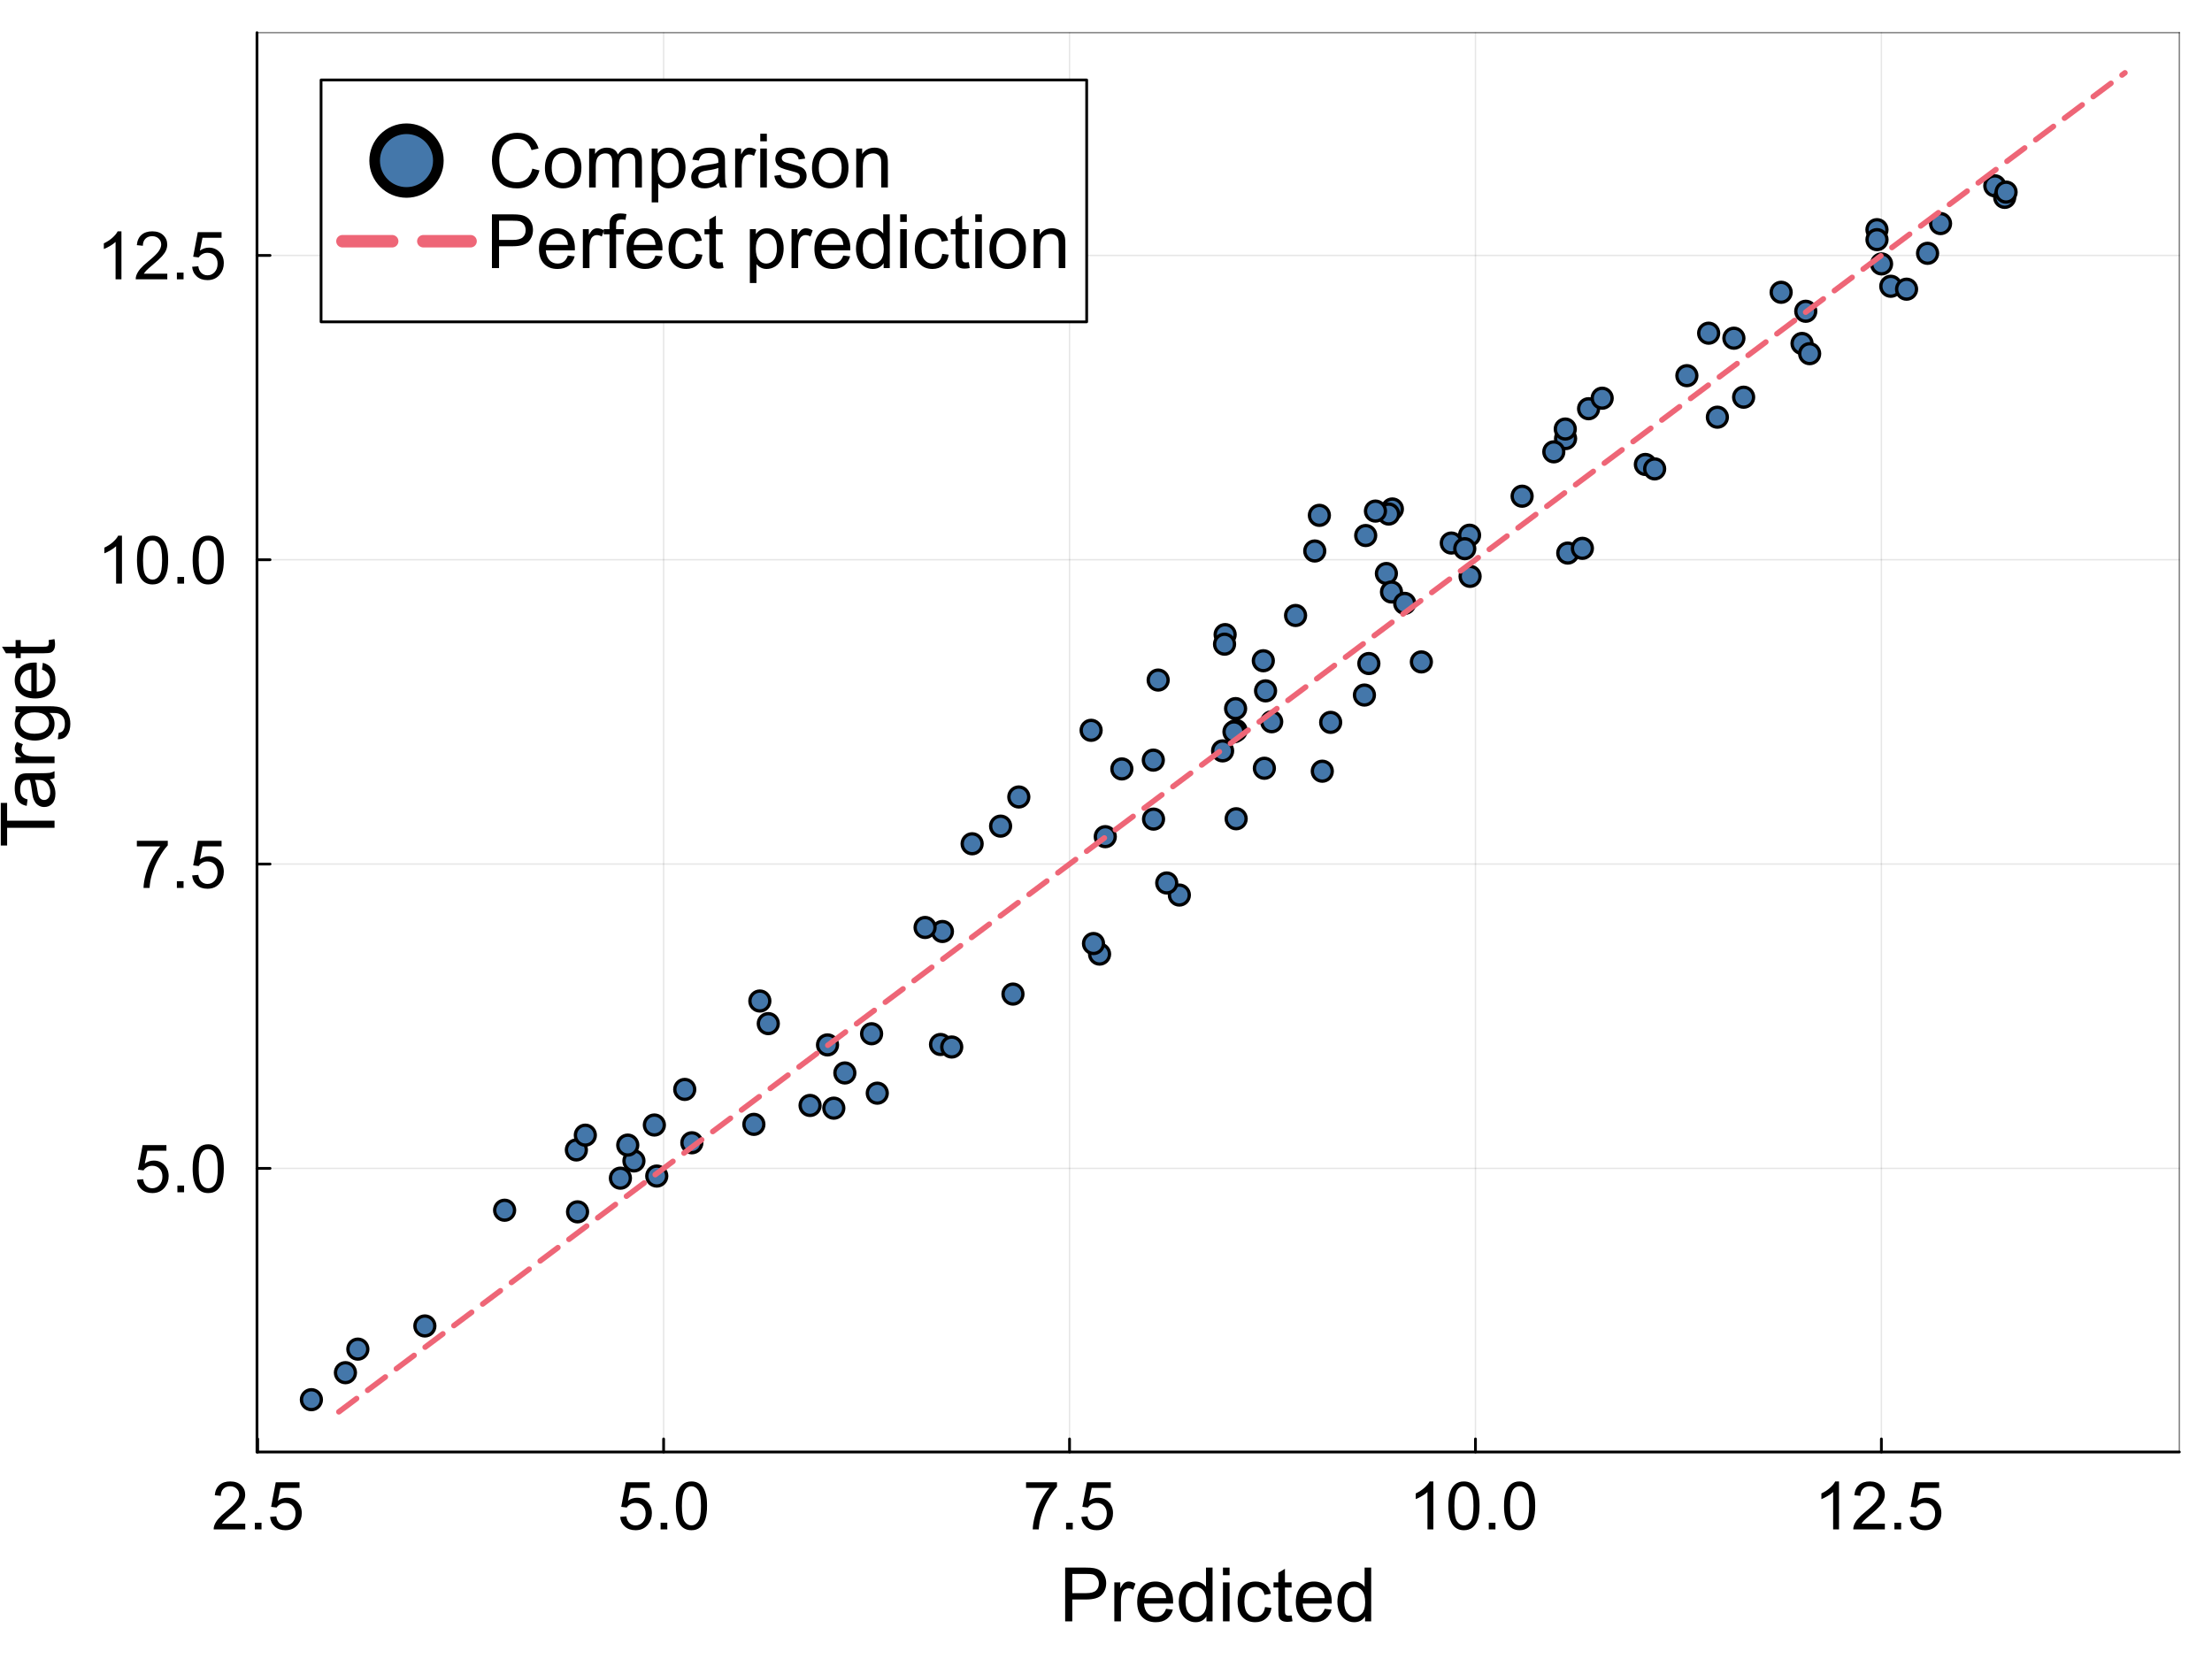<?xml version="1.0" encoding="utf-8"?>
<svg xmlns="http://www.w3.org/2000/svg" xmlns:xlink="http://www.w3.org/1999/xlink" width="800" height="600" viewBox="0 0 3200 2400">
<rect x="0" y="0" width="3200" height="2400" fill="#333333" stroke="none"/>
<defs>
  <clipPath id="clip860">
    <rect x="0" y="0" width="3200" height="2400"/>
  </clipPath>
</defs>
<path clip-path="url(#clip860)" d="M0 2400 L3200 2400 L3200 0 L0 0  Z" fill="#ffffff" fill-rule="evenodd" fill-opacity="1"/>
<defs>
  <clipPath id="clip861">
    <rect x="640" y="0" width="2241" height="2241"/>
  </clipPath>
</defs>
<path clip-path="url(#clip860)" d="M371.775 2100.52 L3152.76 2100.52 L3152.76 47.244 L371.775 47.244  Z" fill="#ffffff" fill-rule="evenodd" fill-opacity="1"/>
<defs>
  <clipPath id="clip862">
    <rect x="371" y="47" width="2782" height="2054"/>
  </clipPath>
</defs>
<polyline clip-path="url(#clip862)" style="stroke:#000000; stroke-linecap:round; stroke-linejoin:round; stroke-width:2; stroke-opacity:0.1; fill:none" points="372.782,2100.52 372.782,47.244 "/>
<polyline clip-path="url(#clip862)" style="stroke:#000000; stroke-linecap:round; stroke-linejoin:round; stroke-width:2; stroke-opacity:0.1; fill:none" points="960.014,2100.52 960.014,47.244 "/>
<polyline clip-path="url(#clip862)" style="stroke:#000000; stroke-linecap:round; stroke-linejoin:round; stroke-width:2; stroke-opacity:0.1; fill:none" points="1547.25,2100.52 1547.25,47.244 "/>
<polyline clip-path="url(#clip862)" style="stroke:#000000; stroke-linecap:round; stroke-linejoin:round; stroke-width:2; stroke-opacity:0.1; fill:none" points="2134.48,2100.52 2134.48,47.244 "/>
<polyline clip-path="url(#clip862)" style="stroke:#000000; stroke-linecap:round; stroke-linejoin:round; stroke-width:2; stroke-opacity:0.1; fill:none" points="2721.71,2100.52 2721.71,47.244 "/>
<polyline clip-path="url(#clip862)" style="stroke:#000000; stroke-linecap:round; stroke-linejoin:round; stroke-width:2; stroke-opacity:0.1; fill:none" points="371.775,1690.22 3152.76,1690.22 "/>
<polyline clip-path="url(#clip862)" style="stroke:#000000; stroke-linecap:round; stroke-linejoin:round; stroke-width:2; stroke-opacity:0.1; fill:none" points="371.775,1249.98 3152.76,1249.98 "/>
<polyline clip-path="url(#clip862)" style="stroke:#000000; stroke-linecap:round; stroke-linejoin:round; stroke-width:2; stroke-opacity:0.1; fill:none" points="371.775,809.74 3152.76,809.74 "/>
<polyline clip-path="url(#clip862)" style="stroke:#000000; stroke-linecap:round; stroke-linejoin:round; stroke-width:2; stroke-opacity:0.1; fill:none" points="371.775,369.5 3152.76,369.5 "/>
<polyline clip-path="url(#clip860)" style="stroke:#000000; stroke-linecap:round; stroke-linejoin:round; stroke-width:4; stroke-opacity:1; fill:none" points="371.775,2100.52 3152.76,2100.52 "/>
<polyline clip-path="url(#clip860)" style="stroke:#000000; stroke-linecap:round; stroke-linejoin:round; stroke-width:2; stroke-opacity:0.5; fill:none" points="371.775,47.244 3152.76,47.244 "/>
<polyline clip-path="url(#clip860)" style="stroke:#000000; stroke-linecap:round; stroke-linejoin:round; stroke-width:4; stroke-opacity:1; fill:none" points="372.782,2100.52 372.782,2081.63 "/>
<polyline clip-path="url(#clip860)" style="stroke:#000000; stroke-linecap:round; stroke-linejoin:round; stroke-width:4; stroke-opacity:1; fill:none" points="960.014,2100.52 960.014,2081.63 "/>
<polyline clip-path="url(#clip860)" style="stroke:#000000; stroke-linecap:round; stroke-linejoin:round; stroke-width:4; stroke-opacity:1; fill:none" points="1547.25,2100.52 1547.25,2081.63 "/>
<polyline clip-path="url(#clip860)" style="stroke:#000000; stroke-linecap:round; stroke-linejoin:round; stroke-width:4; stroke-opacity:1; fill:none" points="2134.48,2100.52 2134.48,2081.63 "/>
<polyline clip-path="url(#clip860)" style="stroke:#000000; stroke-linecap:round; stroke-linejoin:round; stroke-width:4; stroke-opacity:1; fill:none" points="2721.71,2100.52 2721.71,2081.63 "/>
<path clip-path="url(#clip860)" d="M354.795 2204.37 L354.795 2212.52 L309.107 2212.52 Q309.013 2209.46 310.098 2206.63 Q311.842 2201.96 315.661 2197.44 Q319.527 2192.91 326.788 2186.97 Q338.057 2177.73 342.017 2172.35 Q345.978 2166.93 345.978 2162.12 Q345.978 2157.08 342.347 2153.64 Q338.764 2150.15 332.965 2150.15 Q326.835 2150.15 323.158 2153.82 Q319.48 2157.5 319.433 2164.01 L310.711 2163.11 Q311.606 2153.35 317.453 2148.26 Q323.299 2143.12 333.153 2143.12 Q343.102 2143.12 348.901 2148.64 Q354.7 2154.15 354.7 2162.31 Q354.7 2166.46 353.003 2170.47 Q351.306 2174.47 347.345 2178.91 Q343.432 2183.34 334.285 2191.07 Q326.647 2197.48 324.478 2199.79 Q322.309 2202.06 320.895 2204.37 L354.795 2204.37 Z" fill="#000000" fill-rule="nonzero" fill-opacity="1" /><path clip-path="url(#clip860)" d="M368.656 2212.52 L368.656 2202.86 L378.322 2202.86 L378.322 2212.52 L368.656 2212.52 Z" fill="#000000" fill-rule="nonzero" fill-opacity="1" /><path clip-path="url(#clip860)" d="M390.722 2194.42 L399.633 2193.66 Q400.623 2200.17 404.206 2203.47 Q407.837 2206.72 412.929 2206.72 Q419.058 2206.72 423.302 2202.1 Q427.545 2197.48 427.545 2189.85 Q427.545 2182.58 423.443 2178.39 Q419.388 2174.19 412.787 2174.19 Q408.686 2174.19 405.385 2176.08 Q402.085 2177.92 400.199 2180.89 L392.231 2179.85 L398.926 2144.35 L433.297 2144.35 L433.297 2152.46 L405.715 2152.46 L401.99 2171.03 Q408.214 2166.7 415.051 2166.7 Q424.103 2166.7 430.327 2172.97 Q436.55 2179.24 436.55 2189.09 Q436.55 2198.47 431.081 2205.31 Q424.433 2213.7 412.929 2213.7 Q403.499 2213.7 397.511 2208.42 Q391.571 2203.14 390.722 2194.42 Z" fill="#000000" fill-rule="nonzero" fill-opacity="1" /><path clip-path="url(#clip860)" d="M897.212 2194.42 L906.123 2193.66 Q907.113 2200.17 910.696 2203.47 Q914.327 2206.72 919.419 2206.72 Q925.548 2206.72 929.791 2202.1 Q934.035 2197.48 934.035 2189.85 Q934.035 2182.58 929.933 2178.39 Q925.878 2174.19 919.277 2174.19 Q915.175 2174.19 911.875 2176.08 Q908.575 2177.92 906.689 2180.89 L898.72 2179.85 L905.416 2144.35 L939.787 2144.35 L939.787 2152.46 L912.205 2152.46 L908.48 2171.03 Q914.704 2166.7 921.54 2166.7 Q930.593 2166.7 936.817 2172.97 Q943.04 2179.24 943.04 2189.09 Q943.04 2198.47 937.571 2205.31 Q930.923 2213.7 919.419 2213.7 Q909.989 2213.7 904.001 2208.42 Q898.06 2203.14 897.212 2194.42 Z" fill="#000000" fill-rule="nonzero" fill-opacity="1" /><path clip-path="url(#clip860)" d="M955.676 2212.52 L955.676 2202.86 L965.342 2202.86 L965.342 2212.52 L955.676 2212.52 Z" fill="#000000" fill-rule="nonzero" fill-opacity="1" /><path clip-path="url(#clip860)" d="M977.742 2178.44 Q977.742 2166.18 980.241 2158.73 Q982.787 2151.23 987.737 2147.18 Q992.735 2143.12 1000.28 2143.12 Q1005.84 2143.12 1010.04 2145.38 Q1014.23 2147.6 1016.97 2151.84 Q1019.7 2156.04 1021.26 2162.12 Q1022.82 2168.16 1022.82 2178.44 Q1022.82 2190.6 1020.32 2198.1 Q1017.82 2205.55 1012.82 2209.65 Q1007.87 2213.7 1000.28 2213.7 Q990.283 2213.7 984.578 2206.54 Q977.742 2197.91 977.742 2178.44 M986.464 2178.44 Q986.464 2195.46 990.425 2201.11 Q994.432 2206.72 1000.28 2206.72 Q1006.13 2206.72 1010.09 2201.07 Q1014.09 2195.41 1014.09 2178.44 Q1014.09 2161.37 1010.09 2155.76 Q1006.13 2150.15 1000.18 2150.15 Q994.338 2150.15 990.849 2155.1 Q986.464 2161.41 986.464 2178.44 Z" fill="#000000" fill-rule="nonzero" fill-opacity="1" /><path clip-path="url(#clip860)" d="M1484.35 2152.46 L1484.35 2144.3 L1529.09 2144.3 L1529.09 2150.9 Q1522.49 2157.93 1515.99 2169.57 Q1509.53 2181.22 1505.99 2193.52 Q1503.44 2202.2 1502.74 2212.52 L1494.01 2212.52 Q1494.16 2204.37 1497.22 2192.82 Q1500.29 2181.26 1505.99 2170.56 Q1511.74 2159.81 1518.2 2152.46 L1484.35 2152.46 Z" fill="#000000" fill-rule="nonzero" fill-opacity="1" /><path clip-path="url(#clip860)" d="M1542.25 2212.52 L1542.25 2202.86 L1551.91 2202.86 L1551.91 2212.52 L1542.25 2212.52 Z" fill="#000000" fill-rule="nonzero" fill-opacity="1" /><path clip-path="url(#clip860)" d="M1564.31 2194.42 L1573.22 2193.66 Q1574.21 2200.17 1577.8 2203.47 Q1581.43 2206.72 1586.52 2206.72 Q1592.65 2206.72 1596.89 2202.1 Q1601.14 2197.48 1601.14 2189.85 Q1601.14 2182.58 1597.03 2178.39 Q1592.98 2174.19 1586.38 2174.19 Q1582.28 2174.19 1578.98 2176.08 Q1575.68 2177.92 1573.79 2180.89 L1565.82 2179.85 L1572.52 2144.35 L1606.89 2144.35 L1606.89 2152.46 L1579.31 2152.46 L1575.58 2171.03 Q1581.81 2166.7 1588.64 2166.7 Q1597.69 2166.7 1603.92 2172.97 Q1610.14 2179.24 1610.14 2189.09 Q1610.14 2198.47 1604.67 2205.31 Q1598.02 2213.7 1586.52 2213.7 Q1577.09 2213.7 1571.1 2208.42 Q1565.16 2203.14 1564.31 2194.42 Z" fill="#000000" fill-rule="nonzero" fill-opacity="1" /><path clip-path="url(#clip860)" d="M2073.54 2212.52 L2065.05 2212.52 L2065.05 2158.44 Q2061.99 2161.37 2056.99 2164.29 Q2052.04 2167.21 2048.08 2168.68 L2048.08 2160.47 Q2055.2 2157.12 2060.52 2152.36 Q2065.85 2147.6 2068.07 2143.12 L2073.54 2143.12 L2073.54 2212.52 Z" fill="#000000" fill-rule="nonzero" fill-opacity="1" /><path clip-path="url(#clip860)" d="M2095.27 2178.44 Q2095.27 2166.18 2097.77 2158.73 Q2100.32 2151.23 2105.27 2147.18 Q2110.27 2143.12 2117.81 2143.12 Q2123.37 2143.12 2127.57 2145.38 Q2131.77 2147.6 2134.5 2151.84 Q2137.24 2156.04 2138.79 2162.12 Q2140.35 2168.16 2140.35 2178.44 Q2140.35 2190.6 2137.85 2198.1 Q2135.35 2205.55 2130.35 2209.65 Q2125.4 2213.7 2117.81 2213.7 Q2107.82 2213.7 2102.11 2206.54 Q2095.27 2197.91 2095.27 2178.44 M2104 2178.44 Q2104 2195.46 2107.96 2201.11 Q2111.96 2206.72 2117.81 2206.72 Q2123.66 2206.72 2127.62 2201.07 Q2131.63 2195.41 2131.63 2178.44 Q2131.63 2161.37 2127.62 2155.76 Q2123.66 2150.15 2117.72 2150.15 Q2111.87 2150.15 2108.38 2155.1 Q2104 2161.41 2104 2178.44 Z" fill="#000000" fill-rule="nonzero" fill-opacity="1" /><path clip-path="url(#clip860)" d="M2153.74 2212.52 L2153.74 2202.86 L2163.4 2202.86 L2163.4 2212.52 L2153.74 2212.52 Z" fill="#000000" fill-rule="nonzero" fill-opacity="1" /><path clip-path="url(#clip860)" d="M2175.8 2178.44 Q2175.8 2166.18 2178.3 2158.73 Q2180.85 2151.23 2185.8 2147.18 Q2190.8 2143.12 2198.34 2143.12 Q2203.9 2143.12 2208.1 2145.38 Q2212.3 2147.6 2215.03 2151.84 Q2217.77 2156.04 2219.32 2162.12 Q2220.88 2168.16 2220.88 2178.44 Q2220.88 2190.6 2218.38 2198.1 Q2215.88 2205.55 2210.88 2209.65 Q2205.93 2213.7 2198.34 2213.7 Q2188.35 2213.7 2182.64 2206.54 Q2175.8 2197.91 2175.8 2178.44 M2184.53 2178.44 Q2184.53 2195.46 2188.49 2201.11 Q2192.49 2206.72 2198.34 2206.72 Q2204.19 2206.72 2208.15 2201.07 Q2212.16 2195.41 2212.16 2178.44 Q2212.16 2161.37 2208.15 2155.76 Q2204.19 2150.15 2198.25 2150.15 Q2192.4 2150.15 2188.91 2155.1 Q2184.53 2161.41 2184.53 2178.44 Z" fill="#000000" fill-rule="nonzero" fill-opacity="1" /><path clip-path="url(#clip860)" d="M2660.39 2212.52 L2651.91 2212.52 L2651.91 2158.44 Q2648.84 2161.37 2643.84 2164.29 Q2638.89 2167.21 2634.93 2168.68 L2634.93 2160.47 Q2642.05 2157.12 2647.38 2152.36 Q2652.71 2147.6 2654.92 2143.12 L2660.39 2143.12 L2660.39 2212.52 Z" fill="#000000" fill-rule="nonzero" fill-opacity="1" /><path clip-path="url(#clip860)" d="M2726.73 2204.37 L2726.73 2212.52 L2681.04 2212.52 Q2680.95 2209.46 2682.03 2206.63 Q2683.78 2201.96 2687.6 2197.44 Q2691.46 2192.91 2698.72 2186.97 Q2709.99 2177.73 2713.95 2172.35 Q2717.91 2166.93 2717.91 2162.12 Q2717.91 2157.08 2714.28 2153.64 Q2710.7 2150.15 2704.9 2150.15 Q2698.77 2150.15 2695.09 2153.82 Q2691.42 2157.5 2691.37 2164.01 L2682.65 2163.11 Q2683.54 2153.35 2689.39 2148.26 Q2695.24 2143.12 2705.09 2143.12 Q2715.04 2143.12 2720.84 2148.64 Q2726.64 2154.15 2726.64 2162.31 Q2726.64 2166.46 2724.94 2170.47 Q2723.24 2174.47 2719.28 2178.91 Q2715.37 2183.34 2706.22 2191.07 Q2698.58 2197.48 2696.41 2199.79 Q2694.25 2202.06 2692.83 2204.37 L2726.73 2204.37 Z" fill="#000000" fill-rule="nonzero" fill-opacity="1" /><path clip-path="url(#clip860)" d="M2740.59 2212.52 L2740.59 2202.86 L2750.26 2202.86 L2750.26 2212.52 L2740.59 2212.52 Z" fill="#000000" fill-rule="nonzero" fill-opacity="1" /><path clip-path="url(#clip860)" d="M2762.66 2194.42 L2771.57 2193.66 Q2772.56 2200.17 2776.14 2203.47 Q2779.77 2206.72 2784.87 2206.72 Q2790.99 2206.72 2795.24 2202.1 Q2799.48 2197.48 2799.48 2189.85 Q2799.48 2182.58 2795.38 2178.39 Q2791.32 2174.19 2784.72 2174.19 Q2780.62 2174.19 2777.32 2176.08 Q2774.02 2177.92 2772.14 2180.89 L2764.17 2179.85 L2770.86 2144.35 L2805.23 2144.35 L2805.23 2152.46 L2777.65 2152.46 L2773.93 2171.03 Q2780.15 2166.7 2786.99 2166.7 Q2796.04 2166.7 2802.26 2172.97 Q2808.49 2179.24 2808.49 2189.09 Q2808.49 2198.47 2803.02 2205.31 Q2796.37 2213.7 2784.87 2213.7 Q2775.44 2213.7 2769.45 2208.42 Q2763.51 2203.14 2762.66 2194.42 Z" fill="#000000" fill-rule="nonzero" fill-opacity="1" /><path clip-path="url(#clip860)" d="M1540.92 2345.52 L1540.92 2267.76 L1570.25 2267.76 Q1578 2267.76 1582.08 2268.5 Q1587.81 2269.45 1591.68 2272.16 Q1595.55 2274.81 1597.89 2279.64 Q1600.27 2284.46 1600.27 2290.25 Q1600.27 2300.16 1593.96 2307.06 Q1587.65 2313.9 1571.15 2313.9 L1551.21 2313.9 L1551.21 2345.52 L1540.92 2345.52 M1551.21 2304.73 L1571.31 2304.73 Q1581.28 2304.73 1585.48 2301.01 Q1589.67 2297.3 1589.67 2290.56 Q1589.67 2285.68 1587.17 2282.24 Q1584.73 2278.74 1580.7 2277.62 Q1578.1 2276.93 1571.1 2276.93 L1551.21 2276.93 L1551.21 2304.73 Z" fill="#000000" fill-rule="nonzero" fill-opacity="1" /><path clip-path="url(#clip860)" d="M1612.05 2345.52 L1612.05 2289.18 L1620.64 2289.18 L1620.64 2297.72 Q1623.93 2291.73 1626.69 2289.82 Q1629.5 2287.91 1632.84 2287.91 Q1637.67 2287.91 1642.65 2290.99 L1639.37 2299.85 Q1635.87 2297.78 1632.36 2297.78 Q1629.24 2297.78 1626.74 2299.69 Q1624.25 2301.54 1623.19 2304.89 Q1621.6 2309.98 1621.6 2316.02 L1621.6 2345.52 L1612.05 2345.52 Z" fill="#000000" fill-rule="nonzero" fill-opacity="1" /><path clip-path="url(#clip860)" d="M1686.89 2327.38 L1696.76 2328.6 Q1694.42 2337.24 1688.11 2342.01 Q1681.8 2346.79 1671.99 2346.79 Q1659.63 2346.79 1652.36 2339.2 Q1645.15 2331.57 1645.15 2317.83 Q1645.15 2303.61 1652.47 2295.76 Q1659.79 2287.91 1671.46 2287.91 Q1682.75 2287.91 1689.92 2295.6 Q1697.08 2303.29 1697.08 2317.24 Q1697.08 2318.09 1697.02 2319.79 L1655.01 2319.79 Q1655.54 2329.07 1660.26 2334.01 Q1664.99 2338.94 1672.04 2338.94 Q1677.29 2338.94 1681 2336.18 Q1684.72 2333.42 1686.89 2327.38 M1655.54 2311.94 L1687 2311.94 Q1686.36 2304.83 1683.39 2301.28 Q1678.83 2295.76 1671.56 2295.76 Q1664.99 2295.76 1660.48 2300.16 Q1656.02 2304.57 1655.54 2311.94 Z" fill="#000000" fill-rule="nonzero" fill-opacity="1" /><path clip-path="url(#clip860)" d="M1745.29 2345.52 L1745.29 2338.41 Q1739.93 2346.79 1729.54 2346.79 Q1722.8 2346.79 1717.13 2343.08 Q1711.5 2339.36 1708.37 2332.73 Q1705.3 2326.05 1705.3 2317.4 Q1705.3 2308.97 1708.11 2302.13 Q1710.92 2295.23 1716.54 2291.57 Q1722.17 2287.91 1729.11 2287.91 Q1734.21 2287.91 1738.18 2290.09 Q1742.16 2292.21 1744.66 2295.66 L1744.66 2267.76 L1754.15 2267.76 L1754.15 2345.52 L1745.29 2345.52 M1715.11 2317.4 Q1715.11 2328.22 1719.67 2333.58 Q1724.23 2338.94 1730.44 2338.94 Q1736.7 2338.94 1741.05 2333.85 Q1745.45 2328.7 1745.45 2318.2 Q1745.45 2306.64 1741 2301.23 Q1736.54 2295.82 1730.02 2295.82 Q1723.65 2295.82 1719.35 2301.01 Q1715.11 2306.21 1715.11 2317.4 Z" fill="#000000" fill-rule="nonzero" fill-opacity="1" /><path clip-path="url(#clip860)" d="M1769.21 2278.74 L1769.21 2267.76 L1778.76 2267.76 L1778.76 2278.74 L1769.21 2278.74 M1769.21 2345.52 L1769.21 2289.18 L1778.76 2289.18 L1778.76 2345.52 L1769.21 2345.52 Z" fill="#000000" fill-rule="nonzero" fill-opacity="1" /><path clip-path="url(#clip860)" d="M1830.05 2324.88 L1839.44 2326.1 Q1837.9 2335.81 1831.54 2341.33 Q1825.23 2346.79 1816 2346.79 Q1804.43 2346.79 1797.38 2339.26 Q1790.38 2331.67 1790.38 2317.56 Q1790.38 2308.44 1793.4 2301.6 Q1796.42 2294.75 1802.58 2291.36 Q1808.78 2287.91 1816.05 2287.91 Q1825.23 2287.91 1831.06 2292.58 Q1836.9 2297.19 1838.54 2305.73 L1829.26 2307.17 Q1827.93 2301.49 1824.54 2298.63 Q1821.2 2295.76 1816.42 2295.76 Q1809.21 2295.76 1804.7 2300.96 Q1800.19 2306.11 1800.19 2317.3 Q1800.19 2328.65 1804.54 2333.79 Q1808.89 2338.94 1815.89 2338.94 Q1821.51 2338.94 1825.28 2335.49 Q1829.05 2332.04 1830.05 2324.88 Z" fill="#000000" fill-rule="nonzero" fill-opacity="1" /><path clip-path="url(#clip860)" d="M1868.46 2336.98 L1869.83 2345.41 Q1865.8 2346.26 1862.62 2346.26 Q1857.42 2346.26 1854.56 2344.61 Q1851.69 2342.97 1850.53 2340.32 Q1849.36 2337.61 1849.36 2329.02 L1849.36 2296.61 L1842.36 2296.61 L1842.36 2289.18 L1849.36 2289.18 L1849.36 2275.23 L1858.86 2269.51 L1858.86 2289.18 L1868.46 2289.18 L1868.46 2296.61 L1858.86 2296.61 L1858.86 2329.55 Q1858.86 2333.63 1859.33 2334.8 Q1859.86 2335.97 1860.98 2336.66 Q1862.14 2337.35 1864.27 2337.35 Q1865.86 2337.35 1868.46 2336.98 Z" fill="#000000" fill-rule="nonzero" fill-opacity="1" /><path clip-path="url(#clip860)" d="M1916.35 2327.38 L1926.22 2328.6 Q1923.89 2337.24 1917.57 2342.01 Q1911.26 2346.79 1901.45 2346.79 Q1889.09 2346.79 1881.82 2339.2 Q1874.61 2331.57 1874.61 2317.83 Q1874.61 2303.61 1881.93 2295.76 Q1889.25 2287.91 1900.92 2287.91 Q1912.22 2287.91 1919.38 2295.6 Q1926.54 2303.29 1926.54 2317.24 Q1926.54 2318.09 1926.48 2319.79 L1884.47 2319.79 Q1885.01 2329.07 1889.73 2334.01 Q1894.45 2338.94 1901.5 2338.94 Q1906.75 2338.94 1910.47 2336.18 Q1914.18 2333.42 1916.35 2327.38 M1885.01 2311.94 L1916.46 2311.94 Q1915.82 2304.83 1912.85 2301.28 Q1908.29 2295.76 1901.02 2295.76 Q1894.45 2295.76 1889.94 2300.16 Q1885.48 2304.57 1885.01 2311.94 Z" fill="#000000" fill-rule="nonzero" fill-opacity="1" /><path clip-path="url(#clip860)" d="M1974.75 2345.52 L1974.75 2338.41 Q1969.4 2346.79 1959 2346.79 Q1952.26 2346.79 1946.59 2343.08 Q1940.96 2339.36 1937.84 2332.73 Q1934.76 2326.05 1934.76 2317.4 Q1934.76 2308.97 1937.57 2302.13 Q1940.38 2295.23 1946 2291.57 Q1951.63 2287.91 1958.57 2287.91 Q1963.67 2287.91 1967.64 2290.09 Q1971.62 2292.21 1974.12 2295.66 L1974.12 2267.76 L1983.61 2267.76 L1983.61 2345.52 L1974.75 2345.52 M1944.57 2317.4 Q1944.57 2328.22 1949.13 2333.58 Q1953.69 2338.94 1959.9 2338.94 Q1966.16 2338.94 1970.51 2333.85 Q1974.91 2328.7 1974.91 2318.2 Q1974.91 2306.64 1970.46 2301.23 Q1966 2295.82 1959.48 2295.82 Q1953.11 2295.82 1948.81 2301.01 Q1944.57 2306.21 1944.57 2317.4 Z" fill="#000000" fill-rule="nonzero" fill-opacity="1" /><polyline clip-path="url(#clip860)" style="stroke:#000000; stroke-linecap:round; stroke-linejoin:round; stroke-width:4; stroke-opacity:1; fill:none" points="371.775,2100.52 371.775,47.244 "/>
<polyline clip-path="url(#clip860)" style="stroke:#000000; stroke-linecap:round; stroke-linejoin:round; stroke-width:2; stroke-opacity:0.5; fill:none" points="3152.76,2100.52 3152.76,47.244 "/>
<polyline clip-path="url(#clip860)" style="stroke:#000000; stroke-linecap:round; stroke-linejoin:round; stroke-width:4; stroke-opacity:1; fill:none" points="371.775,1690.22 390.672,1690.22 "/>
<polyline clip-path="url(#clip860)" style="stroke:#000000; stroke-linecap:round; stroke-linejoin:round; stroke-width:4; stroke-opacity:1; fill:none" points="371.775,1249.98 390.672,1249.98 "/>
<polyline clip-path="url(#clip860)" style="stroke:#000000; stroke-linecap:round; stroke-linejoin:round; stroke-width:4; stroke-opacity:1; fill:none" points="371.775,809.74 390.672,809.74 "/>
<polyline clip-path="url(#clip860)" style="stroke:#000000; stroke-linecap:round; stroke-linejoin:round; stroke-width:4; stroke-opacity:1; fill:none" points="371.775,369.5 390.672,369.5 "/>
<path clip-path="url(#clip860)" d="M198.17 1706.67 L207.081 1705.92 Q208.072 1712.43 211.655 1715.73 Q215.285 1718.98 220.377 1718.98 Q226.507 1718.98 230.75 1714.36 Q234.994 1709.74 234.994 1702.1 Q234.994 1694.84 230.892 1690.64 Q226.837 1686.45 220.236 1686.45 Q216.134 1686.45 212.834 1688.33 Q209.533 1690.17 207.647 1693.14 L199.679 1692.11 L206.374 1656.6 L240.746 1656.6 L240.746 1664.71 L213.164 1664.71 L209.439 1683.29 Q215.663 1678.95 222.499 1678.95 Q231.552 1678.95 237.775 1685.22 Q243.999 1691.49 243.999 1701.35 Q243.999 1710.73 238.53 1717.57 Q231.882 1725.96 220.377 1725.96 Q210.948 1725.96 204.96 1720.68 Q199.019 1715.4 198.17 1706.67 Z" fill="#000000" fill-rule="nonzero" fill-opacity="1" /><path clip-path="url(#clip860)" d="M256.635 1724.78 L256.635 1715.11 L266.3 1715.11 L266.3 1724.78 L256.635 1724.78 Z" fill="#000000" fill-rule="nonzero" fill-opacity="1" /><path clip-path="url(#clip860)" d="M278.7 1690.69 Q278.7 1678.43 281.199 1670.98 Q283.745 1663.49 288.696 1659.43 Q293.694 1655.38 301.237 1655.38 Q306.801 1655.38 310.997 1657.64 Q315.193 1659.86 317.928 1664.1 Q320.663 1668.3 322.219 1674.38 Q323.775 1680.41 323.775 1690.69 Q323.775 1702.86 321.276 1710.35 Q318.777 1717.8 313.779 1721.9 Q308.828 1725.96 301.237 1725.96 Q291.242 1725.96 285.537 1718.79 Q278.7 1710.16 278.7 1690.69 M287.423 1690.69 Q287.423 1707.71 291.383 1713.37 Q295.391 1718.98 301.237 1718.98 Q307.084 1718.98 311.044 1713.32 Q315.052 1707.67 315.052 1690.69 Q315.052 1673.62 311.044 1668.01 Q307.084 1662.4 301.143 1662.4 Q295.297 1662.4 291.808 1667.35 Q287.423 1673.67 287.423 1690.69 Z" fill="#000000" fill-rule="nonzero" fill-opacity="1" /><path clip-path="url(#clip860)" d="M197.982 1224.47 L197.982 1216.32 L242.726 1216.32 L242.726 1222.92 Q236.125 1229.94 229.619 1241.59 Q223.159 1253.23 219.623 1265.54 Q217.077 1274.21 216.37 1284.54 L207.647 1284.54 Q207.789 1276.38 210.853 1264.83 Q213.918 1253.28 219.623 1242.58 Q225.375 1231.83 231.835 1224.47 L197.982 1224.47 Z" fill="#000000" fill-rule="nonzero" fill-opacity="1" /><path clip-path="url(#clip860)" d="M255.88 1284.54 L255.88 1274.87 L265.546 1274.87 L265.546 1284.54 L255.88 1284.54 Z" fill="#000000" fill-rule="nonzero" fill-opacity="1" /><path clip-path="url(#clip860)" d="M277.946 1266.43 L286.857 1265.68 Q287.847 1272.19 291.431 1275.49 Q295.061 1278.74 300.153 1278.74 Q306.282 1278.74 310.526 1274.12 Q314.769 1269.5 314.769 1261.86 Q314.769 1254.6 310.667 1250.4 Q306.612 1246.21 300.012 1246.21 Q295.91 1246.21 292.609 1248.09 Q289.309 1249.93 287.423 1252.9 L279.455 1251.87 L286.15 1216.36 L320.521 1216.36 L320.521 1224.47 L292.939 1224.47 L289.215 1243.05 Q295.438 1238.71 302.275 1238.71 Q311.327 1238.71 317.551 1244.98 Q323.775 1251.25 323.775 1261.11 Q323.775 1270.49 318.305 1277.33 Q311.657 1285.72 300.153 1285.72 Q290.723 1285.72 284.735 1280.44 Q278.795 1275.16 277.946 1266.43 Z" fill="#000000" fill-rule="nonzero" fill-opacity="1" /><path clip-path="url(#clip860)" d="M176.435 844.3 L167.948 844.3 L167.948 790.22 Q164.883 793.144 159.886 796.067 Q154.935 798.99 150.975 800.452 L150.975 792.248 Q158.094 788.9 163.422 784.138 Q168.75 779.376 170.966 774.897 L176.435 774.897 L176.435 844.3 Z" fill="#000000" fill-rule="nonzero" fill-opacity="1" /><path clip-path="url(#clip860)" d="M198.17 810.211 Q198.17 797.953 200.669 790.503 Q203.215 783.007 208.166 778.952 Q213.164 774.897 220.707 774.897 Q226.271 774.897 230.467 777.16 Q234.663 779.376 237.398 783.62 Q240.133 787.816 241.689 793.898 Q243.245 799.933 243.245 810.211 Q243.245 822.376 240.746 829.872 Q238.247 837.322 233.249 841.424 Q228.298 845.479 220.707 845.479 Q210.712 845.479 205.007 838.312 Q198.17 829.684 198.17 810.211 M206.893 810.211 Q206.893 827.232 210.853 832.89 Q214.861 838.501 220.707 838.501 Q226.554 838.501 230.514 832.843 Q234.522 827.185 234.522 810.211 Q234.522 793.144 230.514 787.533 Q226.554 781.922 220.613 781.922 Q214.767 781.922 211.278 786.873 Q206.893 793.191 206.893 810.211 Z" fill="#000000" fill-rule="nonzero" fill-opacity="1" /><path clip-path="url(#clip860)" d="M256.635 844.3 L256.635 834.634 L266.3 834.634 L266.3 844.3 L256.635 844.3 Z" fill="#000000" fill-rule="nonzero" fill-opacity="1" /><path clip-path="url(#clip860)" d="M278.7 810.211 Q278.7 797.953 281.199 790.503 Q283.745 783.007 288.696 778.952 Q293.694 774.897 301.237 774.897 Q306.801 774.897 310.997 777.16 Q315.193 779.376 317.928 783.62 Q320.663 787.816 322.219 793.898 Q323.775 799.933 323.775 810.211 Q323.775 822.376 321.276 829.872 Q318.777 837.322 313.779 841.424 Q308.828 845.479 301.237 845.479 Q291.242 845.479 285.537 838.312 Q278.7 829.684 278.7 810.211 M287.423 810.211 Q287.423 827.232 291.383 832.89 Q295.391 838.501 301.237 838.501 Q307.084 838.501 311.044 832.843 Q315.052 827.185 315.052 810.211 Q315.052 793.144 311.044 787.533 Q307.084 781.922 301.143 781.922 Q295.297 781.922 291.808 786.873 Q287.423 793.191 287.423 810.211 Z" fill="#000000" fill-rule="nonzero" fill-opacity="1" /><path clip-path="url(#clip860)" d="M175.68 404.06 L167.194 404.06 L167.194 349.98 Q164.129 352.903 159.131 355.827 Q154.181 358.75 150.22 360.212 L150.22 352.008 Q157.34 348.66 162.667 343.898 Q167.995 339.136 170.211 334.657 L175.68 334.657 L175.68 404.06 Z" fill="#000000" fill-rule="nonzero" fill-opacity="1" /><path clip-path="url(#clip860)" d="M242.019 395.903 L242.019 404.06 L196.332 404.06 Q196.237 400.995 197.322 398.166 Q199.066 393.499 202.885 388.972 Q206.751 384.446 214.012 378.505 Q225.281 369.264 229.241 363.889 Q233.202 358.467 233.202 353.658 Q233.202 348.613 229.571 345.171 Q225.988 341.682 220.189 341.682 Q214.06 341.682 210.382 345.36 Q206.704 349.037 206.657 355.544 L197.935 354.648 Q198.83 344.888 204.677 339.796 Q210.523 334.657 220.377 334.657 Q230.326 334.657 236.125 340.173 Q241.924 345.69 241.924 353.846 Q241.924 357.996 240.227 362.003 Q238.53 366.011 234.569 370.443 Q230.656 374.875 221.509 382.607 Q213.871 389.019 211.702 391.33 Q209.533 393.593 208.119 395.903 L242.019 395.903 Z" fill="#000000" fill-rule="nonzero" fill-opacity="1" /><path clip-path="url(#clip860)" d="M255.88 404.06 L255.88 394.394 L265.546 394.394 L265.546 404.06 L255.88 404.06 Z" fill="#000000" fill-rule="nonzero" fill-opacity="1" /><path clip-path="url(#clip860)" d="M277.946 385.955 L286.857 385.2 Q287.847 391.707 291.431 395.007 Q295.061 398.261 300.153 398.261 Q306.282 398.261 310.526 393.64 Q314.769 389.019 314.769 381.381 Q314.769 374.12 310.667 369.924 Q306.612 365.728 300.012 365.728 Q295.91 365.728 292.609 367.614 Q289.309 369.453 287.423 372.423 L279.455 371.386 L286.15 335.883 L320.521 335.883 L320.521 343.992 L292.939 343.992 L289.215 362.569 Q295.438 358.231 302.275 358.231 Q311.327 358.231 317.551 364.502 Q323.775 370.773 323.775 380.627 Q323.775 390.01 318.305 396.846 Q311.657 405.239 300.153 405.239 Q290.723 405.239 284.735 399.958 Q278.795 394.677 277.946 385.955 Z" fill="#000000" fill-rule="nonzero" fill-opacity="1" /><path clip-path="url(#clip860)" d="M78.892 1197.55 L10.309 1197.55 L10.309 1223.17 L1.132 1223.17 L1.132 1161.54 L10.309 1161.54 L10.309 1187.26 L78.892 1187.26 L78.892 1197.55 Z" fill="#000000" fill-rule="nonzero" fill-opacity="1" /><path clip-path="url(#clip860)" d="M71.944 1127.48 Q76.452 1132.79 78.309 1137.72 Q80.165 1142.6 80.165 1148.22 Q80.165 1157.51 75.657 1162.49 Q71.095 1167.48 64.04 1167.48 Q59.903 1167.48 56.508 1165.62 Q53.061 1163.71 50.992 1160.69 Q48.923 1157.61 47.862 1153.79 Q47.12 1150.98 46.43 1145.31 Q45.051 1133.74 43.142 1128.28 Q41.179 1128.23 40.649 1128.23 Q34.814 1128.23 32.427 1130.93 Q29.192 1134.59 29.192 1141.8 Q29.192 1148.54 31.578 1151.78 Q33.912 1154.96 39.906 1156.5 L38.633 1165.83 Q32.639 1164.56 28.979 1161.64 Q25.266 1158.73 23.304 1153.21 Q21.288 1147.69 21.288 1140.43 Q21.288 1133.21 22.986 1128.7 Q24.683 1124.19 27.282 1122.07 Q29.828 1119.95 33.753 1119.1 Q36.193 1118.63 42.558 1118.63 L55.288 1118.63 Q68.602 1118.63 72.156 1118.04 Q75.657 1117.41 78.892 1115.6 L78.892 1125.57 Q75.922 1127.06 71.944 1127.48 M50.621 1128.28 Q52.742 1133.48 54.227 1143.87 Q55.076 1149.76 56.137 1152.2 Q57.198 1154.64 59.267 1155.97 Q61.282 1157.29 63.775 1157.29 Q67.594 1157.29 70.14 1154.43 Q72.686 1151.51 72.686 1145.94 Q72.686 1140.43 70.299 1136.13 Q67.859 1131.83 63.669 1129.82 Q60.433 1128.28 54.121 1128.28 L50.621 1128.28 Z" fill="#000000" fill-rule="nonzero" fill-opacity="1" /><path clip-path="url(#clip860)" d="M78.892 1103.93 L22.561 1103.93 L22.561 1095.34 L31.101 1095.34 Q25.107 1092.05 23.198 1089.29 Q21.288 1086.48 21.288 1083.14 Q21.288 1078.31 24.365 1073.33 L33.223 1076.62 Q31.154 1080.12 31.154 1083.62 Q31.154 1086.75 33.064 1089.24 Q34.92 1091.73 38.262 1092.79 Q43.354 1094.38 49.401 1094.38 L78.892 1094.38 L78.892 1103.93 Z" fill="#000000" fill-rule="nonzero" fill-opacity="1" /><path clip-path="url(#clip860)" d="M83.56 1069.4 L84.939 1060.12 Q89.235 1059.54 91.198 1056.88 Q93.85 1053.33 93.85 1047.18 Q93.85 1040.55 91.198 1036.94 Q88.546 1033.33 83.772 1032.06 Q80.855 1031.32 71.519 1031.37 Q78.892 1037.63 78.892 1046.96 Q78.892 1058.58 70.511 1064.95 Q62.131 1071.31 50.408 1071.31 Q42.346 1071.31 35.557 1068.39 Q28.714 1065.48 25.001 1059.96 Q21.288 1054.39 21.288 1046.91 Q21.288 1036.94 29.351 1030.47 L22.561 1030.47 L22.561 1021.66 L71.254 1021.66 Q84.409 1021.66 89.872 1024.37 Q95.388 1027.02 98.571 1032.86 Q101.753 1038.64 101.753 1047.12 Q101.753 1057.2 97.192 1063.41 Q92.683 1069.61 83.56 1069.4 M49.719 1061.5 Q60.805 1061.5 65.897 1057.1 Q70.989 1052.69 70.989 1046.06 Q70.989 1039.49 65.95 1035.03 Q60.858 1030.57 50.037 1030.57 Q39.694 1030.57 34.443 1035.19 Q29.192 1039.75 29.192 1046.22 Q29.192 1052.59 34.39 1057.04 Q39.535 1061.5 49.719 1061.5 Z" fill="#000000" fill-rule="nonzero" fill-opacity="1" /><path clip-path="url(#clip860)" d="M60.752 968.675 L61.972 958.809 Q70.618 961.143 75.391 967.455 Q80.165 973.767 80.165 983.579 Q80.165 995.938 72.58 1003.21 Q64.942 1010.42 51.204 1010.42 Q36.989 1010.42 29.139 1003.1 Q21.288 995.779 21.288 984.11 Q21.288 972.812 28.979 965.651 Q36.67 958.49 50.621 958.49 Q51.469 958.49 53.167 958.543 L53.167 1000.55 Q62.449 1000.02 67.382 995.302 Q72.315 990.581 72.315 983.526 Q72.315 978.275 69.557 974.562 Q66.799 970.849 60.752 968.675 M45.316 1000.02 L45.316 968.568 Q38.209 969.205 34.655 972.175 Q29.139 976.737 29.139 984.004 Q29.139 990.581 33.541 995.09 Q37.944 999.545 45.316 1000.02 Z" fill="#000000" fill-rule="nonzero" fill-opacity="1" /><path clip-path="url(#clip860)" d="M70.352 925.976 L78.786 924.596 Q79.635 928.628 79.635 931.81 Q79.635 937.008 77.99 939.873 Q76.346 942.737 73.694 943.904 Q70.989 945.071 62.396 945.071 L29.987 945.071 L29.987 952.072 L22.561 952.072 L22.561 945.071 L8.611 945.071 L2.883 935.576 L22.561 935.576 L22.561 925.976 L29.987 925.976 L29.987 935.576 L62.926 935.576 Q67.011 935.576 68.178 935.099 Q69.344 934.568 70.034 933.454 Q70.724 932.288 70.724 930.166 Q70.724 928.575 70.352 925.976 Z" fill="#000000" fill-rule="nonzero" fill-opacity="1" /><circle clip-path="url(#clip862)" cx="2721.96" cy="381.787" r="14.4" fill="#4477aa" fill-rule="evenodd" fill-opacity="1" stroke="#000000" stroke-opacity="1" stroke-width="4.8"/>
<circle clip-path="url(#clip862)" cx="614.637" cy="1918.21" r="14.4" fill="#4477aa" fill-rule="evenodd" fill-opacity="1" stroke="#000000" stroke-opacity="1" stroke-width="4.8"/>
<circle clip-path="url(#clip862)" cx="1090.6" cy="1626.55" r="14.4" fill="#4477aa" fill-rule="evenodd" fill-opacity="1" stroke="#000000" stroke-opacity="1" stroke-width="4.8"/>
<circle clip-path="url(#clip862)" cx="1706.11" cy="1294.82" r="14.4" fill="#4477aa" fill-rule="evenodd" fill-opacity="1" stroke="#000000" stroke-opacity="1" stroke-width="4.8"/>
<circle clip-path="url(#clip862)" cx="2014.28" cy="736.315" r="14.4" fill="#4477aa" fill-rule="evenodd" fill-opacity="1" stroke="#000000" stroke-opacity="1" stroke-width="4.8"/>
<circle clip-path="url(#clip862)" cx="2440.33" cy="543.471" r="14.4" fill="#4477aa" fill-rule="evenodd" fill-opacity="1" stroke="#000000" stroke-opacity="1" stroke-width="4.8"/>
<circle clip-path="url(#clip862)" cx="2807.29" cy="323.426" r="14.4" fill="#4477aa" fill-rule="evenodd" fill-opacity="1" stroke="#000000" stroke-opacity="1" stroke-width="4.8"/>
<circle clip-path="url(#clip862)" cx="1465.42" cy="1438.09" r="14.4" fill="#4477aa" fill-rule="evenodd" fill-opacity="1" stroke="#000000" stroke-opacity="1" stroke-width="4.8"/>
<circle clip-path="url(#clip862)" cx="2005.63" cy="829.684" r="14.4" fill="#4477aa" fill-rule="evenodd" fill-opacity="1" stroke="#000000" stroke-opacity="1" stroke-width="4.8"/>
<circle clip-path="url(#clip862)" cx="2268.02" cy="800.1" r="14.4" fill="#4477aa" fill-rule="evenodd" fill-opacity="1" stroke="#000000" stroke-opacity="1" stroke-width="4.8"/>
<circle clip-path="url(#clip862)" cx="1447.52" cy="1195.14" r="14.4" fill="#4477aa" fill-rule="evenodd" fill-opacity="1" stroke="#000000" stroke-opacity="1" stroke-width="4.8"/>
<circle clip-path="url(#clip862)" cx="1912.9" cy="1115.66" r="14.4" fill="#4477aa" fill-rule="evenodd" fill-opacity="1" stroke="#000000" stroke-opacity="1" stroke-width="4.8"/>
<circle clip-path="url(#clip862)" cx="1473.87" cy="1152.95" r="14.4" fill="#4477aa" fill-rule="evenodd" fill-opacity="1" stroke="#000000" stroke-opacity="1" stroke-width="4.8"/>
<circle clip-path="url(#clip862)" cx="1980.27" cy="959.899" r="14.4" fill="#4477aa" fill-rule="evenodd" fill-opacity="1" stroke="#000000" stroke-opacity="1" stroke-width="4.8"/>
<circle clip-path="url(#clip862)" cx="1668.77" cy="1184.98" r="14.4" fill="#4477aa" fill-rule="evenodd" fill-opacity="1" stroke="#000000" stroke-opacity="1" stroke-width="4.8"/>
<circle clip-path="url(#clip862)" cx="2201.99" cy="717.841" r="14.4" fill="#4477aa" fill-rule="evenodd" fill-opacity="1" stroke="#000000" stroke-opacity="1" stroke-width="4.8"/>
<circle clip-path="url(#clip862)" cx="950.107" cy="1701.35" r="14.4" fill="#4477aa" fill-rule="evenodd" fill-opacity="1" stroke="#000000" stroke-opacity="1" stroke-width="4.8"/>
<circle clip-path="url(#clip862)" cx="1772.35" cy="918.049" r="14.4" fill="#4477aa" fill-rule="evenodd" fill-opacity="1" stroke="#000000" stroke-opacity="1" stroke-width="4.8"/>
<circle clip-path="url(#clip862)" cx="450.482" cy="2024.86" r="14.4" fill="#4477aa" fill-rule="evenodd" fill-opacity="1" stroke="#000000" stroke-opacity="1" stroke-width="4.8"/>
<circle clip-path="url(#clip862)" cx="2264.85" cy="634.505" r="14.4" fill="#4477aa" fill-rule="evenodd" fill-opacity="1" stroke="#000000" stroke-opacity="1" stroke-width="4.8"/>
<circle clip-path="url(#clip862)" cx="2576.72" cy="422.831" r="14.4" fill="#4477aa" fill-rule="evenodd" fill-opacity="1" stroke="#000000" stroke-opacity="1" stroke-width="4.8"/>
<circle clip-path="url(#clip862)" cx="2125.97" cy="774.248" r="14.4" fill="#4477aa" fill-rule="evenodd" fill-opacity="1" stroke="#000000" stroke-opacity="1" stroke-width="4.8"/>
<circle clip-path="url(#clip862)" cx="1902" cy="797.096" r="14.4" fill="#4477aa" fill-rule="evenodd" fill-opacity="1" stroke="#000000" stroke-opacity="1" stroke-width="4.8"/>
<circle clip-path="url(#clip862)" cx="1360.62" cy="1511" r="14.4" fill="#4477aa" fill-rule="evenodd" fill-opacity="1" stroke="#000000" stroke-opacity="1" stroke-width="4.8"/>
<circle clip-path="url(#clip862)" cx="1099.23" cy="1448.12" r="14.4" fill="#4477aa" fill-rule="evenodd" fill-opacity="1" stroke="#000000" stroke-opacity="1" stroke-width="4.8"/>
<circle clip-path="url(#clip862)" cx="1788.24" cy="1056.75" r="14.4" fill="#4477aa" fill-rule="evenodd" fill-opacity="1" stroke="#000000" stroke-opacity="1" stroke-width="4.8"/>
<circle clip-path="url(#clip862)" cx="1788.3" cy="1184.45" r="14.4" fill="#4477aa" fill-rule="evenodd" fill-opacity="1" stroke="#000000" stroke-opacity="1" stroke-width="4.8"/>
<circle clip-path="url(#clip862)" cx="833.826" cy="1663.57" r="14.4" fill="#4477aa" fill-rule="evenodd" fill-opacity="1" stroke="#000000" stroke-opacity="1" stroke-width="4.8"/>
<circle clip-path="url(#clip862)" cx="846.768" cy="1642.19" r="14.4" fill="#4477aa" fill-rule="evenodd" fill-opacity="1" stroke="#000000" stroke-opacity="1" stroke-width="4.8"/>
<circle clip-path="url(#clip862)" cx="1675.48" cy="983.822" r="14.4" fill="#4477aa" fill-rule="evenodd" fill-opacity="1" stroke="#000000" stroke-opacity="1" stroke-width="4.8"/>
<circle clip-path="url(#clip862)" cx="2735.32" cy="414.132" r="14.4" fill="#4477aa" fill-rule="evenodd" fill-opacity="1" stroke="#000000" stroke-opacity="1" stroke-width="4.8"/>
<circle clip-path="url(#clip862)" cx="2289.16" cy="793.239" r="14.4" fill="#4477aa" fill-rule="evenodd" fill-opacity="1" stroke="#000000" stroke-opacity="1" stroke-width="4.8"/>
<circle clip-path="url(#clip862)" cx="1908.69" cy="745.524" r="14.4" fill="#4477aa" fill-rule="evenodd" fill-opacity="1" stroke="#000000" stroke-opacity="1" stroke-width="4.8"/>
<circle clip-path="url(#clip862)" cx="917.084" cy="1679.47" r="14.4" fill="#4477aa" fill-rule="evenodd" fill-opacity="1" stroke="#000000" stroke-opacity="1" stroke-width="4.8"/>
<circle clip-path="url(#clip862)" cx="1973.85" cy="1005.5" r="14.4" fill="#4477aa" fill-rule="evenodd" fill-opacity="1" stroke="#000000" stroke-opacity="1" stroke-width="4.8"/>
<circle clip-path="url(#clip862)" cx="2056.25" cy="957.561" r="14.4" fill="#4477aa" fill-rule="evenodd" fill-opacity="1" stroke="#000000" stroke-opacity="1" stroke-width="4.8"/>
<circle clip-path="url(#clip862)" cx="1768.69" cy="1086.27" r="14.4" fill="#4477aa" fill-rule="evenodd" fill-opacity="1" stroke="#000000" stroke-opacity="1" stroke-width="4.8"/>
<circle clip-path="url(#clip862)" cx="1260.89" cy="1495.48" r="14.4" fill="#4477aa" fill-rule="evenodd" fill-opacity="1" stroke="#000000" stroke-opacity="1" stroke-width="4.8"/>
<circle clip-path="url(#clip862)" cx="1206.23" cy="1603.12" r="14.4" fill="#4477aa" fill-rule="evenodd" fill-opacity="1" stroke="#000000" stroke-opacity="1" stroke-width="4.8"/>
<circle clip-path="url(#clip862)" cx="1787.49" cy="1025.11" r="14.4" fill="#4477aa" fill-rule="evenodd" fill-opacity="1" stroke="#000000" stroke-opacity="1" stroke-width="4.8"/>
<circle clip-path="url(#clip862)" cx="2099.53" cy="785.578" r="14.4" fill="#4477aa" fill-rule="evenodd" fill-opacity="1" stroke="#000000" stroke-opacity="1" stroke-width="4.8"/>
<circle clip-path="url(#clip862)" cx="499.713" cy="1985.8" r="14.4" fill="#4477aa" fill-rule="evenodd" fill-opacity="1" stroke="#000000" stroke-opacity="1" stroke-width="4.8"/>
<circle clip-path="url(#clip862)" cx="2788.53" cy="366.446" r="14.4" fill="#4477aa" fill-rule="evenodd" fill-opacity="1" stroke="#000000" stroke-opacity="1" stroke-width="4.8"/>
<circle clip-path="url(#clip862)" cx="2471.83" cy="482.005" r="14.4" fill="#4477aa" fill-rule="evenodd" fill-opacity="1" stroke="#000000" stroke-opacity="1" stroke-width="4.8"/>
<circle clip-path="url(#clip862)" cx="2885.8" cy="268.799" r="14.4" fill="#4477aa" fill-rule="evenodd" fill-opacity="1" stroke="#000000" stroke-opacity="1" stroke-width="4.8"/>
<circle clip-path="url(#clip862)" cx="1111.45" cy="1480.82" r="14.4" fill="#4477aa" fill-rule="evenodd" fill-opacity="1" stroke="#000000" stroke-opacity="1" stroke-width="4.8"/>
<circle clip-path="url(#clip862)" cx="2380.28" cy="671.907" r="14.4" fill="#4477aa" fill-rule="evenodd" fill-opacity="1" stroke="#000000" stroke-opacity="1" stroke-width="4.8"/>
<circle clip-path="url(#clip862)" cx="1269.12" cy="1581.44" r="14.4" fill="#4477aa" fill-rule="evenodd" fill-opacity="1" stroke="#000000" stroke-opacity="1" stroke-width="4.8"/>
<circle clip-path="url(#clip862)" cx="1785.13" cy="1058.68" r="14.4" fill="#4477aa" fill-rule="evenodd" fill-opacity="1" stroke="#000000" stroke-opacity="1" stroke-width="4.8"/>
<circle clip-path="url(#clip862)" cx="1578.47" cy="1056.51" r="14.4" fill="#4477aa" fill-rule="evenodd" fill-opacity="1" stroke="#000000" stroke-opacity="1" stroke-width="4.8"/>
<circle clip-path="url(#clip862)" cx="2264.41" cy="620.661" r="14.4" fill="#4477aa" fill-rule="evenodd" fill-opacity="1" stroke="#000000" stroke-opacity="1" stroke-width="4.8"/>
<circle clip-path="url(#clip862)" cx="729.998" cy="1750.79" r="14.4" fill="#4477aa" fill-rule="evenodd" fill-opacity="1" stroke="#000000" stroke-opacity="1" stroke-width="4.8"/>
<circle clip-path="url(#clip862)" cx="2900.11" cy="285.52" r="14.4" fill="#4477aa" fill-rule="evenodd" fill-opacity="1" stroke="#000000" stroke-opacity="1" stroke-width="4.8"/>
<circle clip-path="url(#clip862)" cx="2126.73" cy="833.769" r="14.4" fill="#4477aa" fill-rule="evenodd" fill-opacity="1" stroke="#000000" stroke-opacity="1" stroke-width="4.8"/>
<circle clip-path="url(#clip862)" cx="1622.94" cy="1112.37" r="14.4" fill="#4477aa" fill-rule="evenodd" fill-opacity="1" stroke="#000000" stroke-opacity="1" stroke-width="4.8"/>
<circle clip-path="url(#clip862)" cx="1363.36" cy="1347.54" r="14.4" fill="#4477aa" fill-rule="evenodd" fill-opacity="1" stroke="#000000" stroke-opacity="1" stroke-width="4.8"/>
<circle clip-path="url(#clip862)" cx="1406.35" cy="1220.65" r="14.4" fill="#4477aa" fill-rule="evenodd" fill-opacity="1" stroke="#000000" stroke-opacity="1" stroke-width="4.8"/>
<circle clip-path="url(#clip862)" cx="1000.87" cy="1653.19" r="14.4" fill="#4477aa" fill-rule="evenodd" fill-opacity="1" stroke="#000000" stroke-opacity="1" stroke-width="4.8"/>
<circle clip-path="url(#clip862)" cx="2013.01" cy="856.384" r="14.4" fill="#4477aa" fill-rule="evenodd" fill-opacity="1" stroke="#000000" stroke-opacity="1" stroke-width="4.8"/>
<circle clip-path="url(#clip862)" cx="1975.69" cy="774.73" r="14.4" fill="#4477aa" fill-rule="evenodd" fill-opacity="1" stroke="#000000" stroke-opacity="1" stroke-width="4.8"/>
<circle clip-path="url(#clip862)" cx="1376.82" cy="1514.66" r="14.4" fill="#4477aa" fill-rule="evenodd" fill-opacity="1" stroke="#000000" stroke-opacity="1" stroke-width="4.8"/>
<circle clip-path="url(#clip862)" cx="2393.7" cy="678.315" r="14.4" fill="#4477aa" fill-rule="evenodd" fill-opacity="1" stroke="#000000" stroke-opacity="1" stroke-width="4.8"/>
<circle clip-path="url(#clip862)" cx="1839.71" cy="1044.12" r="14.4" fill="#4477aa" fill-rule="evenodd" fill-opacity="1" stroke="#000000" stroke-opacity="1" stroke-width="4.8"/>
<circle clip-path="url(#clip862)" cx="1874.24" cy="890.387" r="14.4" fill="#4477aa" fill-rule="evenodd" fill-opacity="1" stroke="#000000" stroke-opacity="1" stroke-width="4.8"/>
<circle clip-path="url(#clip862)" cx="2298.14" cy="591.282" r="14.4" fill="#4477aa" fill-rule="evenodd" fill-opacity="1" stroke="#000000" stroke-opacity="1" stroke-width="4.8"/>
<circle clip-path="url(#clip862)" cx="2508.34" cy="489.258" r="14.4" fill="#4477aa" fill-rule="evenodd" fill-opacity="1" stroke="#000000" stroke-opacity="1" stroke-width="4.8"/>
<circle clip-path="url(#clip862)" cx="1171.9" cy="1599.2" r="14.4" fill="#4477aa" fill-rule="evenodd" fill-opacity="1" stroke="#000000" stroke-opacity="1" stroke-width="4.8"/>
<circle clip-path="url(#clip862)" cx="2606.93" cy="496.857" r="14.4" fill="#4477aa" fill-rule="evenodd" fill-opacity="1" stroke="#000000" stroke-opacity="1" stroke-width="4.8"/>
<circle clip-path="url(#clip862)" cx="2247.82" cy="653.645" r="14.4" fill="#4477aa" fill-rule="evenodd" fill-opacity="1" stroke="#000000" stroke-opacity="1" stroke-width="4.8"/>
<circle clip-path="url(#clip862)" cx="2008.93" cy="743.658" r="14.4" fill="#4477aa" fill-rule="evenodd" fill-opacity="1" stroke="#000000" stroke-opacity="1" stroke-width="4.8"/>
<circle clip-path="url(#clip862)" cx="835.523" cy="1753.12" r="14.4" fill="#4477aa" fill-rule="evenodd" fill-opacity="1" stroke="#000000" stroke-opacity="1" stroke-width="4.8"/>
<circle clip-path="url(#clip862)" cx="2715.32" cy="332.249" r="14.4" fill="#4477aa" fill-rule="evenodd" fill-opacity="1" stroke="#000000" stroke-opacity="1" stroke-width="4.8"/>
<circle clip-path="url(#clip862)" cx="897.516" cy="1704.4" r="14.4" fill="#4477aa" fill-rule="evenodd" fill-opacity="1" stroke="#000000" stroke-opacity="1" stroke-width="4.8"/>
<circle clip-path="url(#clip862)" cx="1590.7" cy="1380.25" r="14.4" fill="#4477aa" fill-rule="evenodd" fill-opacity="1" stroke="#000000" stroke-opacity="1" stroke-width="4.8"/>
<circle clip-path="url(#clip862)" cx="1668.45" cy="1099.65" r="14.4" fill="#4477aa" fill-rule="evenodd" fill-opacity="1" stroke="#000000" stroke-opacity="1" stroke-width="4.8"/>
<circle clip-path="url(#clip862)" cx="2715.36" cy="346.661" r="14.4" fill="#4477aa" fill-rule="evenodd" fill-opacity="1" stroke="#000000" stroke-opacity="1" stroke-width="4.8"/>
<circle clip-path="url(#clip862)" cx="1829.11" cy="1111.4" r="14.4" fill="#4477aa" fill-rule="evenodd" fill-opacity="1" stroke="#000000" stroke-opacity="1" stroke-width="4.8"/>
<circle clip-path="url(#clip862)" cx="2484.45" cy="603.531" r="14.4" fill="#4477aa" fill-rule="evenodd" fill-opacity="1" stroke="#000000" stroke-opacity="1" stroke-width="4.8"/>
<circle clip-path="url(#clip862)" cx="2317.79" cy="576.049" r="14.4" fill="#4477aa" fill-rule="evenodd" fill-opacity="1" stroke="#000000" stroke-opacity="1" stroke-width="4.8"/>
<circle clip-path="url(#clip862)" cx="2119" cy="793.745" r="14.4" fill="#4477aa" fill-rule="evenodd" fill-opacity="1" stroke="#000000" stroke-opacity="1" stroke-width="4.8"/>
<circle clip-path="url(#clip862)" cx="1925.02" cy="1045.01" r="14.4" fill="#4477aa" fill-rule="evenodd" fill-opacity="1" stroke="#000000" stroke-opacity="1" stroke-width="4.8"/>
<circle clip-path="url(#clip862)" cx="2758.15" cy="418.349" r="14.4" fill="#4477aa" fill-rule="evenodd" fill-opacity="1" stroke="#000000" stroke-opacity="1" stroke-width="4.8"/>
<circle clip-path="url(#clip862)" cx="1222.22" cy="1552.2" r="14.4" fill="#4477aa" fill-rule="evenodd" fill-opacity="1" stroke="#000000" stroke-opacity="1" stroke-width="4.8"/>
<circle clip-path="url(#clip862)" cx="1338.27" cy="1341.74" r="14.4" fill="#4477aa" fill-rule="evenodd" fill-opacity="1" stroke="#000000" stroke-opacity="1" stroke-width="4.8"/>
<circle clip-path="url(#clip862)" cx="517.692" cy="1951.72" r="14.4" fill="#4477aa" fill-rule="evenodd" fill-opacity="1" stroke="#000000" stroke-opacity="1" stroke-width="4.8"/>
<circle clip-path="url(#clip862)" cx="1989.81" cy="739.38" r="14.4" fill="#4477aa" fill-rule="evenodd" fill-opacity="1" stroke="#000000" stroke-opacity="1" stroke-width="4.8"/>
<circle clip-path="url(#clip862)" cx="2032.1" cy="872.857" r="14.4" fill="#4477aa" fill-rule="evenodd" fill-opacity="1" stroke="#000000" stroke-opacity="1" stroke-width="4.8"/>
<circle clip-path="url(#clip862)" cx="946.644" cy="1627.5" r="14.4" fill="#4477aa" fill-rule="evenodd" fill-opacity="1" stroke="#000000" stroke-opacity="1" stroke-width="4.8"/>
<circle clip-path="url(#clip862)" cx="2522.43" cy="574.612" r="14.4" fill="#4477aa" fill-rule="evenodd" fill-opacity="1" stroke="#000000" stroke-opacity="1" stroke-width="4.8"/>
<circle clip-path="url(#clip862)" cx="2617.93" cy="511.627" r="14.4" fill="#4477aa" fill-rule="evenodd" fill-opacity="1" stroke="#000000" stroke-opacity="1" stroke-width="4.8"/>
<circle clip-path="url(#clip862)" cx="1830.82" cy="999.426" r="14.4" fill="#4477aa" fill-rule="evenodd" fill-opacity="1" stroke="#000000" stroke-opacity="1" stroke-width="4.8"/>
<circle clip-path="url(#clip862)" cx="1598.95" cy="1210.36" r="14.4" fill="#4477aa" fill-rule="evenodd" fill-opacity="1" stroke="#000000" stroke-opacity="1" stroke-width="4.8"/>
<circle clip-path="url(#clip862)" cx="2902.1" cy="277.917" r="14.4" fill="#4477aa" fill-rule="evenodd" fill-opacity="1" stroke="#000000" stroke-opacity="1" stroke-width="4.8"/>
<circle clip-path="url(#clip862)" cx="2612.31" cy="450.307" r="14.4" fill="#4477aa" fill-rule="evenodd" fill-opacity="1" stroke="#000000" stroke-opacity="1" stroke-width="4.8"/>
<circle clip-path="url(#clip862)" cx="1827.58" cy="955.875" r="14.4" fill="#4477aa" fill-rule="evenodd" fill-opacity="1" stroke="#000000" stroke-opacity="1" stroke-width="4.8"/>
<circle clip-path="url(#clip862)" cx="1687.87" cy="1277.37" r="14.4" fill="#4477aa" fill-rule="evenodd" fill-opacity="1" stroke="#000000" stroke-opacity="1" stroke-width="4.8"/>
<circle clip-path="url(#clip862)" cx="1771.5" cy="931.899" r="14.4" fill="#4477aa" fill-rule="evenodd" fill-opacity="1" stroke="#000000" stroke-opacity="1" stroke-width="4.8"/>
<circle clip-path="url(#clip862)" cx="1581.92" cy="1364.97" r="14.4" fill="#4477aa" fill-rule="evenodd" fill-opacity="1" stroke="#000000" stroke-opacity="1" stroke-width="4.8"/>
<circle clip-path="url(#clip862)" cx="990.591" cy="1576.02" r="14.4" fill="#4477aa" fill-rule="evenodd" fill-opacity="1" stroke="#000000" stroke-opacity="1" stroke-width="4.8"/>
<circle clip-path="url(#clip862)" cx="908.141" cy="1656.56" r="14.4" fill="#4477aa" fill-rule="evenodd" fill-opacity="1" stroke="#000000" stroke-opacity="1" stroke-width="4.8"/>
<circle clip-path="url(#clip862)" cx="1197.14" cy="1511.62" r="14.4" fill="#4477aa" fill-rule="evenodd" fill-opacity="1" stroke="#000000" stroke-opacity="1" stroke-width="4.8"/>
<polyline clip-path="url(#clip862)" style="stroke:#ee6677; stroke-linecap:round; stroke-linejoin:round; stroke-width:8; stroke-opacity:1; fill:none" stroke-dasharray="32, 20" points="490.228,2042.41 3074.05,105.356 "/>
<path clip-path="url(#clip860)" d="M464.474 465.607 L1572.05 465.607 L1572.05 115.687 L464.474 115.687  Z" fill="#ffffff" fill-rule="evenodd" fill-opacity="1"/>
<polyline clip-path="url(#clip860)" style="stroke:#000000; stroke-linecap:round; stroke-linejoin:round; stroke-width:4; stroke-opacity:1; fill:none" points="464.474,465.607 1572.05,465.607 1572.05,115.687 464.474,115.687 464.474,465.607 "/>
<circle clip-path="url(#clip860)" cx="588.073" cy="232.327" r="46.08" fill="#4477aa" fill-rule="evenodd" fill-opacity="1" stroke="#000000" stroke-opacity="1" stroke-width="15.36"/>
<path clip-path="url(#clip860)" d="M770.125 243.943 L780.415 246.542 Q777.179 259.219 768.746 265.903 Q760.365 272.533 748.218 272.533 Q735.647 272.533 727.744 267.441 Q719.894 262.296 715.757 252.589 Q711.672 242.882 711.672 231.743 Q711.672 219.597 716.287 210.579 Q720.955 201.509 729.494 196.841 Q738.087 192.121 748.378 192.121 Q760.047 192.121 768.003 198.061 Q775.96 204.002 779.089 214.77 L768.958 217.157 Q766.253 208.67 761.108 204.798 Q755.963 200.926 748.165 200.926 Q739.201 200.926 733.154 205.222 Q727.161 209.519 724.721 216.785 Q722.281 223.999 722.281 231.69 Q722.281 241.609 725.145 249.035 Q728.062 256.408 734.162 260.068 Q740.262 263.728 747.37 263.728 Q756.016 263.728 762.009 258.742 Q768.003 253.756 770.125 243.943 Z" fill="#000000" fill-rule="nonzero" fill-opacity="1" /><path clip-path="url(#clip860)" d="M788.318 243.041 Q788.318 227.394 797.017 219.862 Q804.284 213.603 814.733 213.603 Q826.35 213.603 833.723 221.241 Q841.095 228.826 841.095 242.246 Q841.095 253.119 837.807 259.378 Q834.571 265.584 828.312 269.032 Q822.106 272.48 814.733 272.48 Q802.905 272.48 795.585 264.895 Q788.318 257.31 788.318 243.041 M798.131 243.041 Q798.131 253.862 802.852 259.272 Q807.573 264.63 814.733 264.63 Q821.841 264.63 826.562 259.219 Q831.283 253.809 831.283 242.723 Q831.283 232.274 826.509 226.916 Q821.788 221.506 814.733 221.506 Q807.573 221.506 802.852 226.863 Q798.131 232.221 798.131 243.041 Z" fill="#000000" fill-rule="nonzero" fill-opacity="1" /><path clip-path="url(#clip860)" d="M852.287 271.207 L852.287 214.876 L860.827 214.876 L860.827 222.779 Q863.479 218.642 867.882 216.149 Q872.284 213.603 877.907 213.603 Q884.166 213.603 888.144 216.202 Q892.175 218.801 893.819 223.469 Q900.503 213.603 911.217 213.603 Q919.598 213.603 924.107 218.271 Q928.615 222.885 928.615 232.539 L928.615 271.207 L919.121 271.207 L919.121 235.721 Q919.121 229.993 918.166 227.5 Q917.264 224.954 914.824 223.416 Q912.384 221.877 909.096 221.877 Q903.155 221.877 899.23 225.856 Q895.305 229.781 895.305 238.48 L895.305 271.207 L885.757 271.207 L885.757 234.608 Q885.757 228.242 883.423 225.06 Q881.089 221.877 875.785 221.877 Q871.754 221.877 868.306 223.999 Q864.911 226.121 863.373 230.205 Q861.835 234.289 861.835 241.98 L861.835 271.207 L852.287 271.207 Z" fill="#000000" fill-rule="nonzero" fill-opacity="1" /><path clip-path="url(#clip860)" d="M942.778 292.795 L942.778 214.876 L951.476 214.876 L951.476 222.196 Q954.553 217.899 958.425 215.778 Q962.297 213.603 967.813 213.603 Q975.027 213.603 980.544 217.316 Q986.06 221.029 988.871 227.818 Q991.683 234.555 991.683 242.617 Q991.683 251.263 988.553 258.211 Q985.477 265.107 979.536 268.82 Q973.648 272.48 967.124 272.48 Q962.35 272.48 958.531 270.464 Q954.765 268.449 952.325 265.372 L952.325 292.795 L942.778 292.795 M951.423 243.36 Q951.423 254.233 955.826 259.431 Q960.228 264.63 966.487 264.63 Q972.853 264.63 977.361 259.272 Q981.923 253.862 981.923 242.564 Q981.923 231.796 977.467 226.439 Q973.065 221.082 966.912 221.082 Q960.812 221.082 956.091 226.81 Q951.423 232.486 951.423 243.36 Z" fill="#000000" fill-rule="nonzero" fill-opacity="1" /><path clip-path="url(#clip860)" d="M1039.95 264.258 Q1034.65 268.767 1029.71 270.623 Q1024.83 272.48 1019.21 272.48 Q1009.93 272.48 1004.94 267.971 Q999.957 263.41 999.957 256.355 Q999.957 252.218 1001.81 248.823 Q1003.72 245.375 1006.75 243.307 Q1009.82 241.238 1013.64 240.177 Q1016.45 239.434 1022.13 238.745 Q1033.69 237.366 1039.16 235.456 Q1039.21 233.494 1039.21 232.963 Q1039.21 227.129 1036.5 224.742 Q1032.84 221.506 1025.63 221.506 Q1018.89 221.506 1015.66 223.893 Q1012.48 226.227 1010.94 232.221 L1001.6 230.948 Q1002.87 224.954 1005.79 221.294 Q1008.71 217.581 1014.23 215.618 Q1019.74 213.603 1027.01 213.603 Q1034.22 213.603 1038.73 215.3 Q1043.24 216.998 1045.36 219.597 Q1047.48 222.143 1048.33 226.068 Q1048.81 228.508 1048.81 234.873 L1048.81 247.603 Q1048.81 260.917 1049.39 264.47 Q1050.03 267.971 1051.83 271.207 L1041.86 271.207 Q1040.38 268.236 1039.95 264.258 M1039.16 242.935 Q1033.96 245.057 1023.56 246.542 Q1017.67 247.391 1015.23 248.452 Q1012.79 249.512 1011.47 251.581 Q1010.14 253.597 1010.14 256.09 Q1010.14 259.909 1013.01 262.455 Q1015.92 265.001 1021.49 265.001 Q1027.01 265.001 1031.31 262.614 Q1035.6 260.174 1037.62 255.984 Q1039.16 252.748 1039.16 246.436 L1039.16 242.935 Z" fill="#000000" fill-rule="nonzero" fill-opacity="1" /><path clip-path="url(#clip860)" d="M1063.5 271.207 L1063.5 214.876 L1072.09 214.876 L1072.09 223.416 Q1075.38 217.422 1078.14 215.512 Q1080.95 213.603 1084.29 213.603 Q1089.12 213.603 1094.11 216.679 L1090.82 225.537 Q1087.32 223.469 1083.82 223.469 Q1080.69 223.469 1078.19 225.378 Q1075.7 227.235 1074.64 230.576 Q1073.05 235.668 1073.05 241.715 L1073.05 271.207 L1063.5 271.207 Z" fill="#000000" fill-rule="nonzero" fill-opacity="1" /><path clip-path="url(#clip860)" d="M1099.84 204.427 L1099.84 193.447 L1109.38 193.447 L1109.38 204.427 L1099.84 204.427 M1099.84 271.207 L1099.84 214.876 L1109.38 214.876 L1109.38 271.207 L1099.84 271.207 Z" fill="#000000" fill-rule="nonzero" fill-opacity="1" /><path clip-path="url(#clip860)" d="M1120.1 254.392 L1129.54 252.907 Q1130.34 258.583 1133.94 261.606 Q1137.6 264.63 1144.13 264.63 Q1150.7 264.63 1153.89 261.977 Q1157.07 259.272 1157.07 255.665 Q1157.07 252.43 1154.26 250.573 Q1152.29 249.3 1144.5 247.338 Q1133.99 244.686 1129.91 242.776 Q1125.88 240.814 1123.76 237.419 Q1121.69 233.971 1121.69 229.834 Q1121.69 226.068 1123.39 222.885 Q1125.14 219.65 1128.11 217.528 Q1130.34 215.884 1134.15 214.77 Q1138.03 213.603 1142.43 213.603 Q1149.06 213.603 1154.04 215.512 Q1159.08 217.422 1161.47 220.71 Q1163.86 223.946 1164.76 229.409 L1155.42 230.682 Q1154.79 226.333 1151.71 223.893 Q1148.69 221.453 1143.12 221.453 Q1136.54 221.453 1133.73 223.628 Q1130.92 225.803 1130.92 228.72 Q1130.92 230.576 1132.09 232.062 Q1133.25 233.6 1135.75 234.608 Q1137.18 235.138 1144.18 237.048 Q1154.31 239.753 1158.29 241.503 Q1162.32 243.2 1164.6 246.489 Q1166.88 249.778 1166.88 254.658 Q1166.88 259.431 1164.07 263.675 Q1161.31 267.865 1156.06 270.199 Q1150.81 272.48 1144.18 272.48 Q1133.2 272.48 1127.42 267.918 Q1121.69 263.356 1120.1 254.392 Z" fill="#000000" fill-rule="nonzero" fill-opacity="1" /><path clip-path="url(#clip860)" d="M1174.68 243.041 Q1174.68 227.394 1183.38 219.862 Q1190.64 213.603 1201.09 213.603 Q1212.71 213.603 1220.08 221.241 Q1227.46 228.826 1227.46 242.246 Q1227.46 253.119 1224.17 259.378 Q1220.93 265.584 1214.67 269.032 Q1208.47 272.48 1201.09 272.48 Q1189.27 272.48 1181.95 264.895 Q1174.68 257.31 1174.68 243.041 M1184.49 243.041 Q1184.49 253.862 1189.21 259.272 Q1193.93 264.63 1201.09 264.63 Q1208.2 264.63 1212.92 259.219 Q1217.64 253.809 1217.64 242.723 Q1217.64 232.274 1212.87 226.916 Q1208.15 221.506 1201.09 221.506 Q1193.93 221.506 1189.21 226.863 Q1184.49 232.221 1184.49 243.041 Z" fill="#000000" fill-rule="nonzero" fill-opacity="1" /><path clip-path="url(#clip860)" d="M1238.65 271.207 L1238.65 214.876 L1247.24 214.876 L1247.24 222.885 Q1253.45 213.603 1265.17 213.603 Q1270.26 213.603 1274.5 215.459 Q1278.8 217.263 1280.92 220.233 Q1283.04 223.203 1283.89 227.288 Q1284.42 229.94 1284.42 236.57 L1284.42 271.207 L1274.88 271.207 L1274.88 236.941 Q1274.88 231.107 1273.76 228.242 Q1272.65 225.325 1269.78 223.628 Q1266.97 221.877 1263.15 221.877 Q1257.05 221.877 1252.6 225.75 Q1248.2 229.622 1248.2 240.442 L1248.2 271.207 L1238.65 271.207 Z" fill="#000000" fill-rule="nonzero" fill-opacity="1" /><polyline clip-path="url(#clip860)" style="stroke:#ee6677; stroke-linecap:round; stroke-linejoin:round; stroke-width:18; stroke-opacity:1; fill:none" stroke-dasharray="72, 45" points="495.374,348.967 680.772,348.967 "/>
<path clip-path="url(#clip860)" d="M711.672 387.847 L711.672 310.087 L741.005 310.087 Q748.749 310.087 752.833 310.829 Q758.562 311.784 762.434 314.489 Q766.306 317.141 768.64 321.968 Q771.027 326.795 771.027 332.577 Q771.027 342.496 764.715 349.391 Q758.403 356.234 741.906 356.234 L721.962 356.234 L721.962 387.847 L711.672 387.847 M721.962 347.057 L742.065 347.057 Q752.037 347.057 756.228 343.344 Q760.418 339.631 760.418 332.895 Q760.418 328.015 757.925 324.567 Q755.485 321.067 751.454 319.953 Q748.855 319.263 741.853 319.263 L721.962 319.263 L721.962 347.057 Z" fill="#000000" fill-rule="nonzero" fill-opacity="1" /><path clip-path="url(#clip860)" d="M821.47 369.706 L831.336 370.926 Q829.002 379.572 822.69 384.346 Q816.378 389.12 806.565 389.12 Q794.206 389.12 786.939 381.535 Q779.726 373.897 779.726 360.159 Q779.726 345.943 787.045 338.093 Q794.365 330.243 806.034 330.243 Q817.333 330.243 824.493 337.934 Q831.654 345.625 831.654 359.575 Q831.654 360.424 831.601 362.121 L789.591 362.121 Q790.122 371.404 794.843 376.337 Q799.563 381.27 806.618 381.27 Q811.869 381.27 815.582 378.511 Q819.295 375.753 821.47 369.706 M790.122 354.271 L821.576 354.271 Q820.939 347.163 817.969 343.609 Q813.407 338.093 806.141 338.093 Q799.563 338.093 795.055 342.496 Q790.599 346.898 790.122 354.271 Z" fill="#000000" fill-rule="nonzero" fill-opacity="1" /><path clip-path="url(#clip860)" d="M843.217 387.847 L843.217 331.516 L851.81 331.516 L851.81 340.056 Q855.099 334.062 857.857 332.152 Q860.668 330.243 864.01 330.243 Q868.837 330.243 873.823 333.319 L870.534 342.177 Q867.033 340.109 863.532 340.109 Q860.403 340.109 857.91 342.018 Q855.417 343.875 854.356 347.216 Q852.765 352.308 852.765 358.355 L852.765 387.847 L843.217 387.847 Z" fill="#000000" fill-rule="nonzero" fill-opacity="1" /><path clip-path="url(#clip860)" d="M881.779 387.847 L881.779 338.942 L873.345 338.942 L873.345 331.516 L881.779 331.516 L881.779 325.522 Q881.779 319.847 882.787 317.088 Q884.166 313.375 887.614 311.095 Q891.114 308.761 897.373 308.761 Q901.405 308.761 906.284 309.715 L904.852 318.043 Q901.882 317.513 899.23 317.513 Q894.88 317.513 893.077 319.369 Q891.273 321.226 891.273 326.318 L891.273 331.516 L902.253 331.516 L902.253 338.942 L891.273 338.942 L891.273 387.847 L881.779 387.847 Z" fill="#000000" fill-rule="nonzero" fill-opacity="1" /><path clip-path="url(#clip860)" d="M948.241 369.706 L958.107 370.926 Q955.773 379.572 949.461 384.346 Q943.149 389.12 933.336 389.12 Q920.977 389.12 913.71 381.535 Q906.497 373.897 906.497 360.159 Q906.497 345.943 913.816 338.093 Q921.136 330.243 932.806 330.243 Q944.104 330.243 951.264 337.934 Q958.425 345.625 958.425 359.575 Q958.425 360.424 958.372 362.121 L916.362 362.121 Q916.893 371.404 921.614 376.337 Q926.334 381.27 933.389 381.27 Q938.64 381.27 942.353 378.511 Q946.066 375.753 948.241 369.706 M916.893 354.271 L948.347 354.271 Q947.71 347.163 944.74 343.609 Q940.178 338.093 932.912 338.093 Q926.334 338.093 921.826 342.496 Q917.37 346.898 916.893 354.271 Z" fill="#000000" fill-rule="nonzero" fill-opacity="1" /><path clip-path="url(#clip860)" d="M1006.85 367.213 L1016.24 368.433 Q1014.7 378.14 1008.34 383.656 Q1002.03 389.12 992.796 389.12 Q981.233 389.12 974.179 381.588 Q967.177 374.003 967.177 359.893 Q967.177 350.77 970.2 343.928 Q973.224 337.085 979.377 333.691 Q985.583 330.243 992.849 330.243 Q1002.03 330.243 1007.86 334.911 Q1013.7 339.525 1015.34 348.065 L1006.06 349.497 Q1004.73 343.822 1001.34 340.957 Q997.995 338.093 993.221 338.093 Q986.007 338.093 981.498 343.291 Q976.99 348.436 976.99 359.628 Q976.99 370.979 981.339 376.124 Q985.689 381.27 992.69 381.27 Q998.313 381.27 1002.08 377.822 Q1005.84 374.374 1006.85 367.213 Z" fill="#000000" fill-rule="nonzero" fill-opacity="1" /><path clip-path="url(#clip860)" d="M1045.26 379.307 L1046.63 387.741 Q1042.6 388.589 1039.42 388.589 Q1034.22 388.589 1031.36 386.945 Q1028.49 385.301 1027.33 382.649 Q1026.16 379.943 1026.16 371.351 L1026.16 338.942 L1019.16 338.942 L1019.16 331.516 L1026.16 331.516 L1026.16 317.566 L1035.65 311.837 L1035.65 331.516 L1045.26 331.516 L1045.26 338.942 L1035.65 338.942 L1035.65 371.881 Q1035.65 375.965 1036.13 377.132 Q1036.66 378.299 1037.78 378.989 Q1038.94 379.678 1041.06 379.678 Q1042.66 379.678 1045.26 379.307 Z" fill="#000000" fill-rule="nonzero" fill-opacity="1" /><path clip-path="url(#clip860)" d="M1084.77 409.435 L1084.77 331.516 L1093.47 331.516 L1093.47 338.836 Q1096.55 334.539 1100.42 332.418 Q1104.29 330.243 1109.81 330.243 Q1117.02 330.243 1122.54 333.956 Q1128.05 337.669 1130.87 344.458 Q1133.68 351.195 1133.68 359.257 Q1133.68 367.903 1130.55 374.851 Q1127.47 381.747 1121.53 385.46 Q1115.64 389.12 1109.12 389.12 Q1104.34 389.12 1100.53 387.104 Q1096.76 385.089 1094.32 382.012 L1094.32 409.435 L1084.77 409.435 M1093.42 360 Q1093.42 370.873 1097.82 376.071 Q1102.22 381.27 1108.48 381.27 Q1114.85 381.27 1119.36 375.912 Q1123.92 370.502 1123.92 359.204 Q1123.92 348.436 1119.46 343.079 Q1115.06 337.722 1108.91 337.722 Q1102.81 337.722 1098.09 343.45 Q1093.42 349.126 1093.42 360 Z" fill="#000000" fill-rule="nonzero" fill-opacity="1" /><path clip-path="url(#clip860)" d="M1145.08 387.847 L1145.08 331.516 L1153.67 331.516 L1153.67 340.056 Q1156.96 334.062 1159.72 332.152 Q1162.53 330.243 1165.87 330.243 Q1170.7 330.243 1175.69 333.319 L1172.4 342.177 Q1168.9 340.109 1165.4 340.109 Q1162.27 340.109 1159.77 342.018 Q1157.28 343.875 1156.22 347.216 Q1154.63 352.308 1154.63 358.355 L1154.63 387.847 L1145.08 387.847 Z" fill="#000000" fill-rule="nonzero" fill-opacity="1" /><path clip-path="url(#clip860)" d="M1219.92 369.706 L1229.79 370.926 Q1227.46 379.572 1221.14 384.346 Q1214.83 389.12 1205.02 389.12 Q1192.66 389.12 1185.39 381.535 Q1178.18 373.897 1178.18 360.159 Q1178.18 345.943 1185.5 338.093 Q1192.82 330.243 1204.49 330.243 Q1215.79 330.243 1222.95 337.934 Q1230.11 345.625 1230.11 359.575 Q1230.11 360.424 1230.05 362.121 L1188.05 362.121 Q1188.58 371.404 1193.3 376.337 Q1198.02 381.27 1205.07 381.27 Q1210.32 381.27 1214.04 378.511 Q1217.75 375.753 1219.92 369.706 M1188.58 354.271 L1220.03 354.271 Q1219.39 347.163 1216.42 343.609 Q1211.86 338.093 1204.59 338.093 Q1198.02 338.093 1193.51 342.496 Q1189.05 346.898 1188.58 354.271 Z" fill="#000000" fill-rule="nonzero" fill-opacity="1" /><path clip-path="url(#clip860)" d="M1278.32 387.847 L1278.32 380.739 Q1272.97 389.12 1262.57 389.12 Q1255.83 389.12 1250.16 385.407 Q1244.54 381.694 1241.41 375.064 Q1238.33 368.38 1238.33 359.734 Q1238.33 351.301 1241.14 344.458 Q1243.95 337.563 1249.57 333.903 Q1255.2 330.243 1262.15 330.243 Q1267.24 330.243 1271.22 332.418 Q1275.19 334.539 1277.69 337.987 L1277.69 310.087 L1287.18 310.087 L1287.18 387.847 L1278.32 387.847 M1248.14 359.734 Q1248.14 370.555 1252.7 375.912 Q1257.27 381.27 1263.47 381.27 Q1269.73 381.27 1274.08 376.177 Q1278.48 371.032 1278.48 360.53 Q1278.48 348.967 1274.03 343.556 Q1269.57 338.146 1263.05 338.146 Q1256.68 338.146 1252.39 343.344 Q1248.14 348.542 1248.14 359.734 Z" fill="#000000" fill-rule="nonzero" fill-opacity="1" /><path clip-path="url(#clip860)" d="M1302.25 321.067 L1302.25 310.087 L1311.79 310.087 L1311.79 321.067 L1302.25 321.067 M1302.25 387.847 L1302.25 331.516 L1311.79 331.516 L1311.79 387.847 L1302.25 387.847 Z" fill="#000000" fill-rule="nonzero" fill-opacity="1" /><path clip-path="url(#clip860)" d="M1363.08 367.213 L1372.47 368.433 Q1370.93 378.14 1364.57 383.656 Q1358.26 389.12 1349.03 389.12 Q1337.47 389.12 1330.41 381.588 Q1323.41 374.003 1323.41 359.893 Q1323.41 350.77 1326.43 343.928 Q1329.46 337.085 1335.61 333.691 Q1341.81 330.243 1349.08 330.243 Q1358.26 330.243 1364.09 334.911 Q1369.93 339.525 1371.57 348.065 L1362.29 349.497 Q1360.96 343.822 1357.57 340.957 Q1354.23 338.093 1349.45 338.093 Q1342.24 338.093 1337.73 343.291 Q1333.22 348.436 1333.22 359.628 Q1333.22 370.979 1337.57 376.124 Q1341.92 381.27 1348.92 381.27 Q1354.54 381.27 1358.31 377.822 Q1362.08 374.374 1363.08 367.213 Z" fill="#000000" fill-rule="nonzero" fill-opacity="1" /><path clip-path="url(#clip860)" d="M1401.49 379.307 L1402.87 387.741 Q1398.84 388.589 1395.65 388.589 Q1390.45 388.589 1387.59 386.945 Q1384.73 385.301 1383.56 382.649 Q1382.39 379.943 1382.39 371.351 L1382.39 338.942 L1375.39 338.942 L1375.39 331.516 L1382.39 331.516 L1382.39 317.566 L1391.89 311.837 L1391.89 331.516 L1401.49 331.516 L1401.49 338.942 L1391.89 338.942 L1391.89 371.881 Q1391.89 375.965 1392.36 377.132 Q1392.89 378.299 1394.01 378.989 Q1395.18 379.678 1397.3 379.678 Q1398.89 379.678 1401.49 379.307 Z" fill="#000000" fill-rule="nonzero" fill-opacity="1" /><path clip-path="url(#clip860)" d="M1410.88 321.067 L1410.88 310.087 L1420.42 310.087 L1420.42 321.067 L1410.88 321.067 M1410.88 387.847 L1410.88 331.516 L1420.42 331.516 L1420.42 387.847 L1410.88 387.847 Z" fill="#000000" fill-rule="nonzero" fill-opacity="1" /><path clip-path="url(#clip860)" d="M1431.4 359.681 Q1431.4 344.034 1440.1 336.502 Q1447.37 330.243 1457.82 330.243 Q1469.43 330.243 1476.81 337.881 Q1484.18 345.466 1484.18 358.886 Q1484.18 369.759 1480.89 376.018 Q1477.66 382.224 1471.4 385.672 Q1465.19 389.12 1457.82 389.12 Q1445.99 389.12 1438.67 381.535 Q1431.4 373.95 1431.4 359.681 M1441.22 359.681 Q1441.22 370.502 1445.94 375.912 Q1450.66 381.27 1457.82 381.27 Q1464.93 381.27 1469.65 375.859 Q1474.37 370.449 1474.37 359.363 Q1474.37 348.914 1469.59 343.556 Q1464.87 338.146 1457.82 338.146 Q1450.66 338.146 1445.94 343.503 Q1441.22 348.861 1441.22 359.681 Z" fill="#000000" fill-rule="nonzero" fill-opacity="1" /><path clip-path="url(#clip860)" d="M1495.37 387.847 L1495.37 331.516 L1503.96 331.516 L1503.96 339.525 Q1510.17 330.243 1521.89 330.243 Q1526.99 330.243 1531.23 332.099 Q1535.53 333.903 1537.65 336.873 Q1539.77 339.843 1540.62 343.928 Q1541.15 346.58 1541.15 353.21 L1541.15 387.847 L1531.6 387.847 L1531.6 353.581 Q1531.6 347.747 1530.49 344.882 Q1529.37 341.965 1526.51 340.268 Q1523.7 338.517 1519.88 338.517 Q1513.78 338.517 1509.32 342.39 Q1504.92 346.262 1504.92 357.082 L1504.92 387.847 L1495.37 387.847 Z" fill="#000000" fill-rule="nonzero" fill-opacity="1" /></svg>
